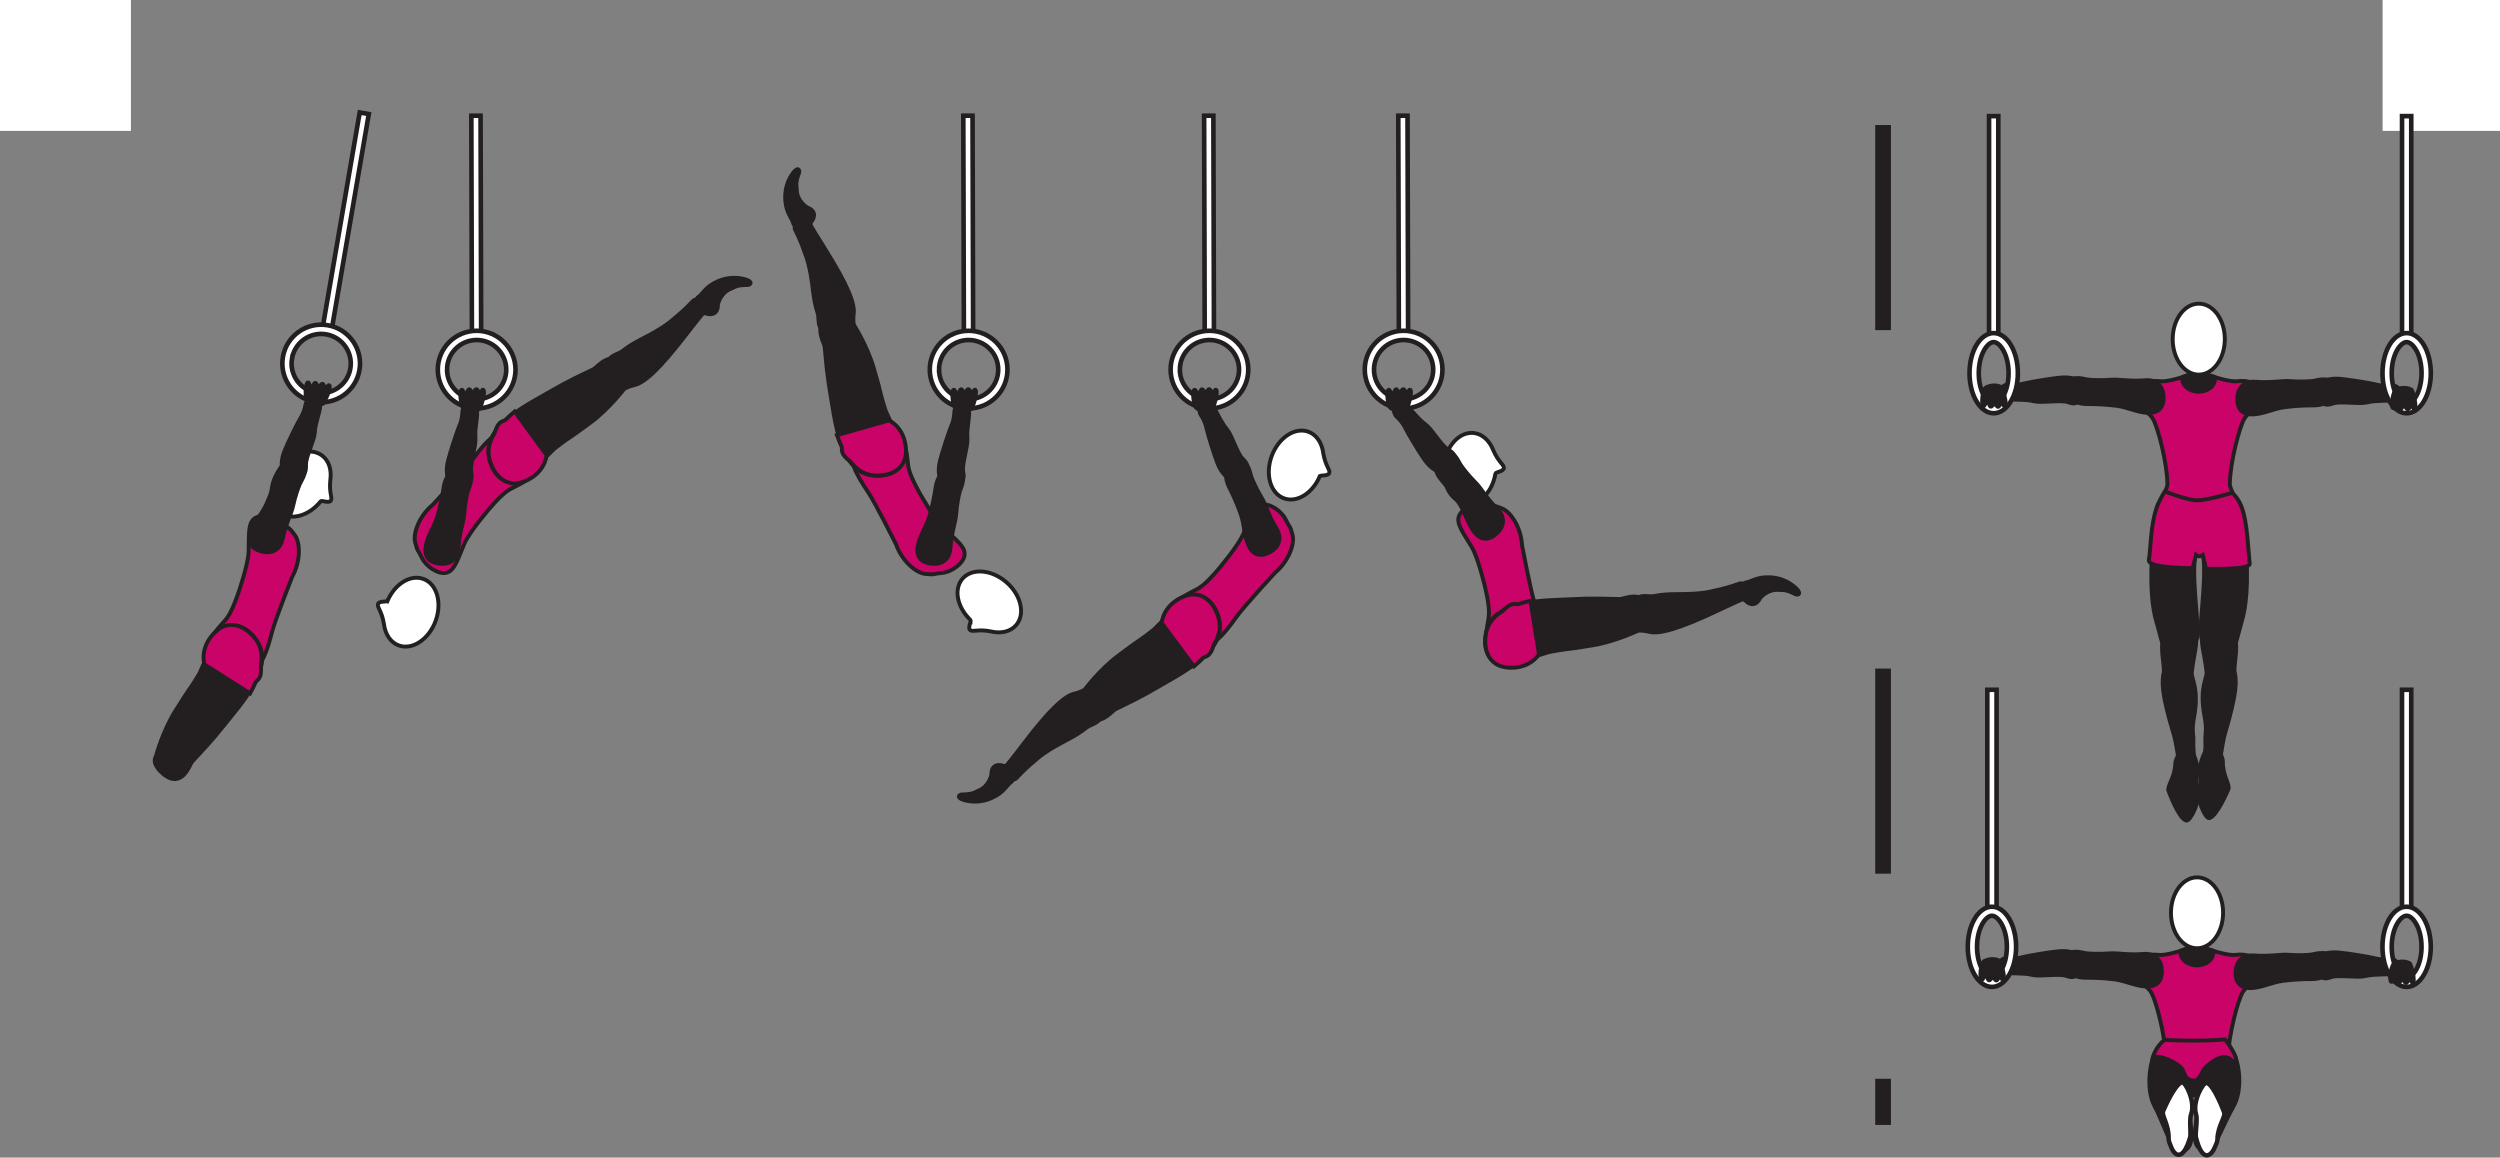 <?xml version="1.0" encoding="UTF-8" standalone="no"?>
<!-- Created with Inkscape (http://www.inkscape.org/) -->

<svg
   version="1.1"
   id="svg1"
   width="360.469"
   height="166.91"
   viewBox="0 0 360.469 166.91"
   sodipodi:docname="cell.svg"
   xmlns:inkscape="http://www.inkscape.org/namespaces/inkscape"
   xmlns:sodipodi="http://sodipodi.sourceforge.net/DTD/sodipodi-0.dtd"
   xmlns="http://www.w3.org/2000/svg"
   xmlns:svg="http://www.w3.org/2000/svg">
  <rect x="0" y="0" width="360.469" height="166.91" fill="#808080" stroke="none"/>
  <sodipodi:namedview
     id="namedview1"
     pagecolor="#ffffff"
     bordercolor="#000000"
     borderopacity="0.25"
     inkscape:showpageshadow="2"
     inkscape:pageopacity="0.0"
     inkscape:pagecheckerboard="0"
     inkscape:deskcolor="#d1d1d1">
    <inkscape:page
       x="0"
       y="0"
       inkscape:label="1"
       id="page1"
       width="360.469"
       height="166.91"
       margin="0"
       bleed="0" />
  </sodipodi:namedview>
  <defs
     id="defs1" />
  <path
     style="fill:#ffffff;fill-opacity:1;fill-rule:nonzero;stroke:none"
     d="M -1.4269758e-8,18.874 H 18.875 V 0 H -1.4269758e-8 Z"
     id="path105" />
  <path
     style="fill:#ffffff;fill-opacity:1;fill-rule:nonzero;stroke:none"
     d="m 343.542,18.874 h 16.927 V 0 h -16.927 z"
     id="path106" />
  <path
     style="fill:#ffffff;fill-opacity:1;fill-rule:nonzero;stroke:#231f20;stroke-width:0.666;stroke-linecap:butt;stroke-linejoin:miter;stroke-miterlimit:4;stroke-dasharray:none;stroke-opacity:1"
     d="m 51.865,16.218 -5.376,31.219 1.313,0.224 5.375,-31.213 z"
     id="path107" />
  <path
     style="fill:#ffffff;fill-opacity:1;fill-rule:nonzero;stroke:none"
     d="m 42.104,51.688 c 0.396,-2.319 2.609,-3.88 4.928,-3.48 2.322,0.401 3.885,2.609 3.484,4.933 -0.396,2.317 -2.615,3.88 -4.932,3.479 -2.319,-0.396 -3.88,-2.61 -3.48,-4.932 m -1.312,-0.224 c -0.527,3.041 1.527,5.948 4.568,6.468 3.042,0.526 5.948,-1.526 6.468,-4.567 0.526,-3.043 -1.526,-5.948 -4.567,-6.469 -3.048,-0.527 -5.948,1.526 -6.469,4.568"
     id="path108" />
  <path
     style="fill:none;stroke:#231f20;stroke-width:0.666;stroke-linecap:butt;stroke-linejoin:miter;stroke-miterlimit:4;stroke-dasharray:none;stroke-opacity:1"
     d="m 42.104,51.688 c 0.396,-2.319 2.609,-3.88 4.928,-3.48 2.322,0.401 3.885,2.609 3.484,4.933 -0.396,2.317 -2.615,3.88 -4.932,3.479 -2.319,-0.396 -3.88,-2.61 -3.48,-4.932 z m -1.312,-0.224 c -0.527,3.041 1.527,5.948 4.568,6.468 3.042,0.526 5.948,-1.526 6.468,-4.567 0.526,-3.043 -1.526,-5.948 -4.567,-6.469 -3.048,-0.527 -5.948,1.526 -6.469,4.568 z"
     id="path109" />
  <path
     style="fill:#ca0369;fill-opacity:1;fill-rule:nonzero;stroke:none"
     d="m 34.276,85.76 c -1.052,2.953 -1.598,3.469 -2.224,4.141 -3.927,4.249 -1.765,6.093 1.079,6.557 3.349,0.542 4.536,0.807 6.079,-5.297 0.426,-1.697 2.921,-7.995 2.921,-7.995 1.198,-2.134 1.224,-4.854 0.369,-6.03 -0.91,-1.235 -0.64,-0.678 -1.692,-1.672 -0.995,-0.948 -3.125,-1.438 -4.12,-0.699 -0.953,0.709 -0.776,2.365 -0.839,4.787 -0.057,1.912 -1.573,6.208 -1.573,6.208"
     id="path114" />
  <path
     style="fill:none;stroke:#231f20;stroke-width:0.566;stroke-linecap:butt;stroke-linejoin:miter;stroke-miterlimit:4;stroke-dasharray:none;stroke-opacity:1"
     d="m 34.276,85.76 c -1.052,2.953 -1.598,3.469 -2.224,4.141 -3.927,4.249 -1.765,6.093 1.079,6.557 3.349,0.542 4.536,0.807 6.079,-5.297 0.426,-1.697 2.921,-7.995 2.921,-7.995 1.198,-2.134 1.224,-4.854 0.369,-6.03 -0.91,-1.235 -0.64,-0.678 -1.692,-1.672 -0.995,-0.948 -3.125,-1.438 -4.12,-0.699 -0.953,0.709 -0.776,2.365 -0.839,4.787 -0.057,1.912 -1.573,6.208 -1.573,6.208 z"
     id="path115" />
  <path
     style="fill:#ffffff;fill-opacity:1;fill-rule:nonzero;stroke:none"
     d="m 46.245,72.281 c 0.161,-0.183 1.188,0.344 1.459,-0.109 0.271,-0.448 -0.276,-1.016 -0.073,-2.995 l 0.005,-0.021 c 0.192,-1.438 -0.213,-2.766 -1.234,-3.5 -1.683,-1.219 -4.385,-0.348 -6.036,1.942 -1.656,2.292 -1.631,5.131 0.052,6.344 1.609,1.167 4.161,0.418 5.828,-1.661"
     id="path116" />
  <path
     style="fill:none;stroke:#231f20;stroke-width:0.566;stroke-linecap:butt;stroke-linejoin:miter;stroke-miterlimit:4;stroke-dasharray:none;stroke-opacity:1"
     d="m 46.245,72.281 c 0.161,-0.183 1.188,0.344 1.459,-0.109 0.271,-0.448 -0.276,-1.016 -0.073,-2.995 l 0.005,-0.021 c 0.192,-1.438 -0.213,-2.766 -1.234,-3.5 -1.683,-1.219 -4.385,-0.348 -6.036,1.942 -1.656,2.292 -1.631,5.131 0.052,6.344 1.609,1.167 4.161,0.418 5.828,-1.661 z"
     id="path117" />
  <path
     style="fill:#231f20;fill-opacity:1;fill-rule:nonzero;stroke:none"
     d="m 23.276,111.369 c 2.943,2.734 4.09,-1.182 4.417,-1.531 3.432,-3.651 3.583,-4.005 6,-6.964 3.49,-4.286 5.23,-7.754 3.328,-10.509 -1.286,-1.876 -2.838,-2.396 -4.12,-2.105 -1.427,0.328 -3.849,2.385 -3.443,5.245 l -0.688,1.573 c -0.598,0.995 -0.891,1.49 -1.224,1.958 -0.588,0.813 -1.161,1.719 -2.208,3.375 -1.864,2.932 -2.864,6.64 -2.864,6.64 -0.647,1.068 0.801,2.318 0.801,2.318"
     id="path118" />
  <path
     style="fill:none;stroke:#231f20;stroke-width:0.566;stroke-linecap:butt;stroke-linejoin:miter;stroke-miterlimit:4;stroke-dasharray:none;stroke-opacity:1"
     d="m 23.276,111.369 c 2.943,2.734 4.09,-1.182 4.417,-1.531 3.432,-3.651 3.583,-4.005 6,-6.964 3.49,-4.286 5.23,-7.754 3.328,-10.509 -1.286,-1.876 -2.838,-2.396 -4.12,-2.105 -1.427,0.328 -3.849,2.385 -3.443,5.245 l -0.688,1.573 c -0.598,0.995 -0.891,1.49 -1.224,1.958 -0.588,0.813 -1.161,1.719 -2.208,3.375 -1.864,2.932 -2.864,6.64 -2.864,6.64 -0.647,1.068 0.801,2.318 0.801,2.318 z"
     id="path119" />
  <path
     style="fill:#ca0369;fill-opacity:1;fill-rule:nonzero;stroke:none"
     d="m 36.719,91.978 c -1.453,-1.749 -3.046,-2.129 -4.301,-1.718 -1.385,0.458 -3.61,2.724 -2.949,5.537 l 6.594,4.187 c 0.317,-0.572 0.579,-1.119 0.813,-1.656 0.056,-0.063 0.109,-0.12 0.167,-0.162 0.624,-0.516 0.624,-1.145 0.578,-2.188 0.276,-1.525 0.041,-2.864 -0.901,-4"
     id="path120" />
  <path
     style="fill:none;stroke:#231f20;stroke-width:0.566;stroke-linecap:butt;stroke-linejoin:miter;stroke-miterlimit:4;stroke-dasharray:none;stroke-opacity:1"
     d="m 36.719,91.978 c -1.453,-1.749 -3.046,-2.129 -4.301,-1.718 -1.385,0.458 -3.61,2.724 -2.949,5.537 l 6.594,4.187 c 0.317,-0.572 0.579,-1.119 0.813,-1.656 0.056,-0.063 0.109,-0.12 0.167,-0.162 0.624,-0.516 0.624,-1.145 0.578,-2.188 0.276,-1.525 0.041,-2.864 -0.901,-4 z"
     id="path121" />
  <path
     style="fill:#231f20;fill-opacity:1;fill-rule:nonzero;stroke:none"
     d="m 46.136,58.38 c 0.172,0.625 -0.661,2.38 -0.745,3.985 -0.052,1.088 -1.301,3.536 -1.27,4.619 0.021,0.99 -0.063,1.448 -1.192,1.672 -0.672,0.13 -2.043,-0.047 -2.167,-0.547 -0.281,-1.151 -0.131,-2.088 0.26,-3.088 0.437,-1.131 1.911,-4.1 2.235,-4.62 0.801,-1.292 0.719,-2.027 0.896,-2.385 0.337,-0.683 0.681,-0.724 1.171,-0.599 0.928,0.233 0.813,0.963 0.813,0.963"
     id="path122" />
  <path
     style="fill:none;stroke:#231f20;stroke-width:0.566;stroke-linecap:butt;stroke-linejoin:miter;stroke-miterlimit:4;stroke-dasharray:none;stroke-opacity:1"
     d="m 46.136,58.38 c 0.172,0.625 -0.661,2.38 -0.745,3.985 -0.052,1.088 -1.301,3.536 -1.27,4.619 0.021,0.99 -0.063,1.448 -1.192,1.672 -0.672,0.13 -2.043,-0.047 -2.167,-0.547 -0.281,-1.151 -0.131,-2.088 0.26,-3.088 0.437,-1.131 1.911,-4.1 2.235,-4.62 0.801,-1.292 0.719,-2.027 0.896,-2.385 0.337,-0.683 0.681,-0.724 1.171,-0.599 0.928,0.233 0.813,0.963 0.813,0.963 z"
     id="path123" />
  <path
     style="fill:#231f20;fill-opacity:1;fill-rule:nonzero;stroke:none"
     d="m 43.448,67.032 c 1.188,0.52 0.042,2.202 -0.186,2.692 -0.235,0.494 -0.74,1.964 -0.986,3.161 -0.244,1.204 -1.067,2.593 -1.536,4.871 -0.251,1.197 -1.25,2.208 -2.969,1.776 -1.703,-0.434 -2.104,-1.554 -1.583,-2.954 0.516,-1.406 1.599,-2.505 2.219,-3.885 0.62,-1.376 1.125,-2.839 1.469,-4.005 0.385,-1.328 1.072,-1.839 1.547,-1.896 1.186,-0.136 2.025,0.24 2.025,0.24"
     id="path124" />
  <path
     style="fill:none;stroke:#231f20;stroke-width:0.566;stroke-linecap:butt;stroke-linejoin:miter;stroke-miterlimit:4;stroke-dasharray:none;stroke-opacity:1"
     d="m 43.448,67.032 c 1.188,0.52 0.042,2.202 -0.186,2.692 -0.235,0.494 -0.74,1.964 -0.986,3.161 -0.244,1.204 -1.067,2.593 -1.536,4.871 -0.251,1.197 -1.25,2.208 -2.969,1.776 -1.703,-0.434 -2.104,-1.554 -1.583,-2.954 0.516,-1.406 1.599,-2.505 2.219,-3.885 0.62,-1.376 1.125,-2.839 1.469,-4.005 0.385,-1.328 1.072,-1.839 1.547,-1.896 1.186,-0.136 2.025,0.24 2.025,0.24 z"
     id="path125" />
  <path
     style="fill:#231f20;fill-opacity:1;fill-rule:nonzero;stroke:none"
     d="m 44.433,57.901 c -0.589,-0.38 -0.37,-2.683 -0.057,-2.756 0.312,-0.072 0.151,0.677 0.504,0.611 0.35,-0.068 0.376,-0.568 0.605,-0.548 0.249,0.021 0.124,0.609 0.426,0.584 0.126,-0.016 0.448,-0.516 0.625,-0.443 0.156,0.063 0.255,0.577 0.38,0.635 0.192,0.089 0.369,-0.5 0.536,-0.438 0.437,0.162 -0.692,2.626 -0.927,2.699 -0.339,0.104 -1.146,0.26 -2.093,-0.344"
     id="path126" />
  <path
     style="fill:none;stroke:#231f20;stroke-width:0.566;stroke-linecap:round;stroke-linejoin:round;stroke-miterlimit:4;stroke-dasharray:none;stroke-opacity:1"
     d="m 44.433,57.901 c -0.589,-0.38 -0.37,-2.683 -0.057,-2.756 0.312,-0.072 0.151,0.677 0.504,0.611 0.35,-0.068 0.376,-0.568 0.605,-0.548 0.249,0.021 0.124,0.609 0.426,0.584 0.126,-0.016 0.448,-0.516 0.625,-0.443 0.156,0.063 0.255,0.577 0.38,0.635 0.192,0.089 0.369,-0.5 0.536,-0.438 0.437,0.162 -0.692,2.626 -0.927,2.699 -0.339,0.104 -1.146,0.26 -2.093,-0.344 z"
     id="path127" />
  <path
     style="fill:#ffffff;fill-opacity:1;fill-rule:nonzero;stroke:#231f20;stroke-width:0.666;stroke-linecap:butt;stroke-linejoin:miter;stroke-miterlimit:4;stroke-dasharray:none;stroke-opacity:1"
     d="m 67.959,16.688 0.084,31.672 h 1.333 L 69.292,16.682 Z"
     id="path128" />
  <path
     style="fill:#ffffff;fill-opacity:1;fill-rule:nonzero;stroke:none"
     d="m 64.459,53.308 c -0.011,-2.355 1.901,-4.276 4.255,-4.282 2.355,-0.005 4.276,1.9 4.281,4.255 0.005,2.36 -1.905,4.276 -4.26,4.281 -2.349,0.011 -4.271,-1.901 -4.276,-4.254 m -1.333,0 c 0.01,3.088 2.527,5.593 5.615,5.588 3.088,-0.011 5.593,-2.527 5.588,-5.615 -0.009,-3.088 -2.531,-5.593 -5.619,-5.588 -3.089,0.009 -5.595,2.525 -5.584,5.615"
     id="path129" />
  <path
     style="fill:none;stroke:#231f20;stroke-width:0.666;stroke-linecap:butt;stroke-linejoin:miter;stroke-miterlimit:4;stroke-dasharray:none;stroke-opacity:1"
     d="m 64.459,53.308 c -0.011,-2.355 1.901,-4.276 4.255,-4.282 2.355,-0.005 4.276,1.9 4.281,4.255 0.005,2.36 -1.905,4.276 -4.26,4.281 -2.349,0.011 -4.271,-1.901 -4.276,-4.254 z m -1.333,0 c 0.01,3.088 2.527,5.593 5.615,5.588 3.088,-0.011 5.593,-2.527 5.588,-5.615 -0.009,-3.088 -2.531,-5.593 -5.619,-5.588 -3.089,0.009 -5.595,2.525 -5.584,5.615 z"
     id="path130" />
  <path
     style="fill:#231f20;fill-opacity:1;fill-rule:nonzero;stroke:none"
     d="m 103.631,43.921 c 0.021,1.355 -0.901,1.72 -1.886,1.387 -0.292,-0.095 -0.645,0.118 -0.922,0.004 -0.651,-0.28 -1.239,-1.927 0.01,-2.755 0.09,-0.063 0.6,-0.703 1.058,-1.125 0.896,-0.812 3.084,-2.02 5.666,-1.244 1.224,0.364 0.782,1.02 0.24,1.02 -1.708,0.005 -1.86,0.344 -2.308,0.51 -1.525,0.552 -1.858,2.203 -1.858,2.203"
     id="path131" />
  <path
     style="fill:none;stroke:#231f20;stroke-width:0.333;stroke-linecap:butt;stroke-linejoin:miter;stroke-miterlimit:4;stroke-dasharray:none;stroke-opacity:1"
     d="m 103.631,43.921 c 0.021,1.355 -0.901,1.72 -1.886,1.387 -0.292,-0.095 -0.645,0.118 -0.922,0.004 -0.651,-0.28 -1.239,-1.927 0.01,-2.755 0.09,-0.063 0.6,-0.703 1.058,-1.125 0.896,-0.812 3.084,-2.02 5.666,-1.244 1.224,0.364 0.782,1.02 0.24,1.02 -1.708,0.005 -1.86,0.344 -2.308,0.51 -1.525,0.552 -1.858,2.203 -1.858,2.203 z"
     id="path132" />
  <path
     style="fill:#231f20;fill-opacity:1;fill-rule:nonzero;stroke:none"
     d="m 87.907,54.136 c 1.15,1.953 1.64,2.176 2.495,1.749 0.573,-0.287 1.197,-0.359 1.557,-0.516 1.183,-0.531 2.959,-1.905 6.973,-7.119 0.912,-1.182 2.204,-2.833 2.781,-3.464 0.923,-1 -1.358,-1.849 -1.723,-1.464 -1.171,1.256 -2.083,2.022 -2.567,2.412 -0.328,0.271 -0.855,0.823 -2.276,1.698 -2.147,1.328 -3.631,1.797 -5.292,3.109 -0.771,0.609 -1.741,0.573 -2.194,1.557 -0.457,0.991 0.246,2.038 0.246,2.038"
     id="path133" />
  <path
     style="fill:none;stroke:#231f20;stroke-width:0.566;stroke-linecap:butt;stroke-linejoin:miter;stroke-miterlimit:4;stroke-dasharray:none;stroke-opacity:1"
     d="m 87.907,54.136 c 1.15,1.953 1.64,2.176 2.495,1.749 0.573,-0.287 1.197,-0.359 1.557,-0.516 1.183,-0.531 2.959,-1.905 6.973,-7.119 0.912,-1.182 2.204,-2.833 2.781,-3.464 0.923,-1 -1.358,-1.849 -1.723,-1.464 -1.171,1.256 -2.083,2.022 -2.567,2.412 -0.328,0.271 -0.855,0.823 -2.276,1.698 -2.147,1.328 -3.631,1.797 -5.292,3.109 -0.771,0.609 -1.741,0.573 -2.194,1.557 -0.457,0.991 0.246,2.038 0.246,2.038 z"
     id="path134" />
  <path
     style="fill:#ca0369;fill-opacity:1;fill-rule:nonzero;stroke:none"
     d="m 70.672,73.224 c 2.057,-2.364 2.756,-2.646 3.589,-3.047 5.203,-2.516 3.869,-5.027 1.385,-6.495 -2.912,-1.729 -3.923,-2.406 -7.595,2.708 -1.015,1.427 -5.64,6.375 -5.64,6.375 -1.891,1.547 -2.917,4.073 -2.541,5.48 0.391,1.484 0.343,0.864 0.952,2.172 0.584,1.249 2.391,2.484 3.584,2.156 1.145,-0.308 1.588,-1.917 2.536,-4.147 0.745,-1.76 3.73,-5.202 3.73,-5.202"
     id="path135" />
  <path
     style="fill:none;stroke:#231f20;stroke-width:0.566;stroke-linecap:butt;stroke-linejoin:miter;stroke-miterlimit:4;stroke-dasharray:none;stroke-opacity:1"
     d="m 70.672,73.224 c 2.057,-2.364 2.756,-2.646 3.589,-3.047 5.203,-2.516 3.869,-5.027 1.385,-6.495 -2.912,-1.729 -3.923,-2.406 -7.595,2.708 -1.015,1.427 -5.64,6.375 -5.64,6.375 -1.891,1.547 -2.917,4.073 -2.541,5.48 0.391,1.484 0.343,0.864 0.952,2.172 0.584,1.249 2.391,2.484 3.584,2.156 1.145,-0.308 1.588,-1.917 2.536,-4.147 0.745,-1.76 3.73,-5.202 3.73,-5.202 z"
     id="path136" />
  <path
     style="fill:#ffffff;fill-opacity:1;fill-rule:nonzero;stroke:none"
     d="m 55.88,86.62 c -0.109,0.213 -1.238,-0.022 -1.38,0.484 -0.145,0.505 0.532,0.906 0.86,2.87 v 0.02 c 0.187,1.443 0.932,2.62 2.104,3.058 1.948,0.734 4.328,-0.818 5.323,-3.459 0.994,-2.651 0.224,-5.38 -1.719,-6.109 -1.859,-0.703 -4.131,0.688 -5.188,3.136"
     id="path137" />
  <path
     style="fill:none;stroke:#231f20;stroke-width:0.566;stroke-linecap:butt;stroke-linejoin:miter;stroke-miterlimit:4;stroke-dasharray:none;stroke-opacity:1"
     d="m 55.88,86.62 c -0.109,0.213 -1.238,-0.022 -1.38,0.484 -0.145,0.505 0.532,0.906 0.86,2.87 v 0.02 c 0.187,1.443 0.932,2.62 2.104,3.058 1.948,0.734 4.328,-0.818 5.323,-3.459 0.994,-2.651 0.224,-5.38 -1.719,-6.109 -1.859,-0.703 -4.131,0.688 -5.188,3.136 z"
     id="path138" />
  <path
     style="fill:#231f20;fill-opacity:1;fill-rule:nonzero;stroke:none"
     d="m 90.271,53.406 c -1.739,-3.62 -4.239,-0.39 -4.667,-0.188 -4.531,2.147 -4.802,2.418 -8.129,4.287 -4.819,2.708 -7.704,5.307 -6.943,8.568 0.51,2.213 1.765,3.265 3.067,3.463 1.444,0.214 4.453,-0.812 5.12,-3.624 l 1.213,-1.21 c 0.928,-0.708 1.376,-1.061 1.855,-1.38 0.844,-0.541 1.713,-1.177 3.292,-2.333 2.801,-2.047 5.093,-5.129 5.093,-5.129 0.989,-0.762 0.099,-2.454 0.099,-2.454"
     id="path139" />
  <path
     style="fill:none;stroke:#231f20;stroke-width:0.566;stroke-linecap:butt;stroke-linejoin:miter;stroke-miterlimit:4;stroke-dasharray:none;stroke-opacity:1"
     d="m 90.271,53.406 c -1.739,-3.62 -4.239,-0.39 -4.667,-0.188 -4.531,2.147 -4.802,2.418 -8.129,4.287 -4.819,2.708 -7.704,5.307 -6.943,8.568 0.51,2.213 1.765,3.265 3.067,3.463 1.444,0.214 4.453,-0.812 5.12,-3.624 l 1.213,-1.21 c 0.928,-0.708 1.376,-1.061 1.855,-1.38 0.844,-0.541 1.713,-1.177 3.292,-2.333 2.801,-2.047 5.093,-5.129 5.093,-5.129 0.989,-0.762 0.099,-2.454 0.099,-2.454 z"
     id="path140" />
  <path
     style="fill:#ca0369;fill-opacity:1;fill-rule:nonzero;stroke:#231f20;stroke-width:0.566;stroke-linecap:butt;stroke-linejoin:miter;stroke-miterlimit:4;stroke-dasharray:none;stroke-opacity:1"
     d="m 74.209,59.328 c -0.505,0.417 -0.948,0.833 -1.36,1.245 -0.073,0.036 -0.145,0.072 -0.219,0.093 -0.765,0.246 -1,0.834 -1.333,1.818 -0.817,1.324 -1.088,2.657 -0.625,4.057 0.713,2.157 2.057,3.089 3.374,3.167 1.453,0.084 4.36,-1.214 4.772,-4.072 z"
     id="path141" />
  <path
     style="fill:#231f20;fill-opacity:1;fill-rule:nonzero;stroke:none"
     d="m 68.735,59.177 c 0.26,0.588 -0.323,2.448 -0.183,4.047 0.1,1.084 -0.791,3.682 -0.615,4.75 0.163,0.979 0.141,1.443 -0.948,1.823 -0.645,0.224 -2.031,0.235 -2.219,-0.24 -0.443,-1.104 -0.421,-2.052 -0.176,-3.093 0.281,-1.183 1.323,-4.323 1.567,-4.886 0.62,-1.39 0.433,-2.104 0.562,-2.489 0.24,-0.724 0.573,-0.813 1.073,-0.761 0.954,0.104 0.938,0.849 0.938,0.849"
     id="path142" />
  <path
     style="fill:none;stroke:#231f20;stroke-width:0.566;stroke-linecap:butt;stroke-linejoin:miter;stroke-miterlimit:4;stroke-dasharray:none;stroke-opacity:1"
     d="m 68.735,59.177 c 0.26,0.588 -0.323,2.448 -0.183,4.047 0.1,1.084 -0.791,3.682 -0.615,4.75 0.163,0.979 0.141,1.443 -0.948,1.823 -0.645,0.224 -2.031,0.235 -2.219,-0.24 -0.443,-1.104 -0.421,-2.052 -0.176,-3.093 0.281,-1.183 1.323,-4.323 1.567,-4.886 0.62,-1.39 0.433,-2.104 0.562,-2.489 0.24,-0.724 0.573,-0.813 1.073,-0.761 0.954,0.104 0.938,0.849 0.938,0.849 z"
     id="path143" />
  <path
     style="fill:#231f20;fill-opacity:1;fill-rule:nonzero;stroke:none"
     d="m 67.276,68.12 c 1.25,0.344 0.355,2.172 0.193,2.688 -0.161,0.52 -0.458,2.052 -0.532,3.265 -0.078,1.229 -0.697,2.719 -0.848,5.041 -0.073,1.219 -0.923,2.355 -2.688,2.167 -1.745,-0.188 -2.297,-1.24 -1.984,-2.703 0.317,-1.464 1.234,-2.704 1.661,-4.156 0.421,-1.448 0.719,-2.964 0.896,-4.168 0.198,-1.369 0.806,-1.968 1.265,-2.093 1.156,-0.301 2.036,-0.041 2.036,-0.041"
     id="path144" />
  <path
     style="fill:none;stroke:#231f20;stroke-width:0.566;stroke-linecap:butt;stroke-linejoin:miter;stroke-miterlimit:4;stroke-dasharray:none;stroke-opacity:1"
     d="m 67.276,68.12 c 1.25,0.344 0.355,2.172 0.193,2.688 -0.161,0.52 -0.458,2.052 -0.532,3.265 -0.078,1.229 -0.697,2.719 -0.848,5.041 -0.073,1.219 -0.923,2.355 -2.688,2.167 -1.745,-0.188 -2.297,-1.24 -1.984,-2.703 0.317,-1.464 1.234,-2.704 1.661,-4.156 0.421,-1.448 0.719,-2.964 0.896,-4.168 0.198,-1.369 0.806,-1.968 1.265,-2.093 1.156,-0.301 2.036,-0.041 2.036,-0.041 z"
     id="path145" />
  <path
     style="fill:#231f20;fill-opacity:1;fill-rule:nonzero;stroke:none"
     d="m 66.985,58.932 c -0.641,-0.291 -0.74,-2.599 -0.443,-2.719 0.296,-0.115 0.244,0.652 0.583,0.537 0.339,-0.114 0.297,-0.614 0.527,-0.625 0.249,-0.016 0.208,0.588 0.504,0.516 0.12,-0.032 0.37,-0.573 0.557,-0.527 0.163,0.042 0.333,0.536 0.459,0.574 0.208,0.068 0.297,-0.543 0.474,-0.5 0.457,0.093 -0.319,2.697 -0.543,2.796 -0.317,0.152 -1.098,0.417 -2.119,-0.052"
     id="path146" />
  <path
     style="fill:none;stroke:#231f20;stroke-width:0.566;stroke-linecap:round;stroke-linejoin:round;stroke-miterlimit:4;stroke-dasharray:none;stroke-opacity:1"
     d="m 66.985,58.932 c -0.641,-0.291 -0.74,-2.599 -0.443,-2.719 0.296,-0.115 0.244,0.652 0.583,0.537 0.339,-0.114 0.297,-0.614 0.527,-0.625 0.249,-0.016 0.208,0.588 0.504,0.516 0.12,-0.032 0.37,-0.573 0.557,-0.527 0.163,0.042 0.333,0.536 0.459,0.574 0.208,0.068 0.297,-0.543 0.474,-0.5 0.457,0.093 -0.319,2.697 -0.543,2.796 -0.317,0.152 -1.098,0.417 -2.119,-0.052 z"
     id="path147" />
  <path
     style="fill:#ffffff;fill-opacity:1;fill-rule:nonzero;stroke:#231f20;stroke-width:0.666;stroke-linecap:butt;stroke-linejoin:miter;stroke-miterlimit:4;stroke-dasharray:none;stroke-opacity:1"
     d="m 138.896,16.688 0.084,31.672 h 1.333 l -0.084,-31.678 z"
     id="path148" />
  <path
     style="fill:#ffffff;fill-opacity:1;fill-rule:nonzero;stroke:none"
     d="m 135.396,53.308 c -0.011,-2.355 1.901,-4.276 4.251,-4.282 2.358,-0.005 4.281,1.9 4.285,4.255 0.005,2.36 -1.905,4.276 -4.26,4.281 -2.349,0.011 -4.271,-1.901 -4.276,-4.254 m -1.333,0 c 0.01,3.088 2.526,5.593 5.614,5.588 3.09,-0.011 5.594,-2.527 5.584,-5.615 -0.005,-3.088 -2.526,-5.593 -5.614,-5.588 -3.09,0.009 -5.595,2.525 -5.584,5.615"
     id="path149" />
  <path
     style="fill:none;stroke:#231f20;stroke-width:0.666;stroke-linecap:butt;stroke-linejoin:miter;stroke-miterlimit:4;stroke-dasharray:none;stroke-opacity:1"
     d="m 135.396,53.308 c -0.011,-2.355 1.901,-4.276 4.251,-4.282 2.358,-0.005 4.281,1.9 4.285,4.255 0.005,2.36 -1.905,4.276 -4.26,4.281 -2.349,0.011 -4.271,-1.901 -4.276,-4.254 z m -1.333,0 c 0.01,3.088 2.526,5.593 5.614,5.588 3.09,-0.011 5.594,-2.527 5.584,-5.615 -0.005,-3.088 -2.526,-5.593 -5.614,-5.588 -3.09,0.009 -5.595,2.525 -5.584,5.615 z"
     id="path150" />
  <path
     style="fill:#231f20;fill-opacity:1;fill-rule:nonzero;stroke:none"
     d="m 116.428,29.808 c 1.271,0.452 1.296,1.442 0.645,2.249 -0.193,0.24 -0.114,0.645 -0.317,0.864 -0.491,0.516 -2.24,0.496 -2.584,-0.963 -0.025,-0.104 -0.448,-0.808 -0.687,-1.38 -0.453,-1.12 -0.824,-3.594 0.796,-5.745 0.766,-1.025 1.23,-0.385 1.042,0.125 -0.588,1.604 -0.323,1.864 -0.323,2.344 -0.011,1.619 1.428,2.506 1.428,2.506"
     id="path151" />
  <path
     style="fill:none;stroke:#231f20;stroke-width:0.333;stroke-linecap:butt;stroke-linejoin:miter;stroke-miterlimit:4;stroke-dasharray:none;stroke-opacity:1"
     d="m 116.428,29.808 c 1.271,0.452 1.296,1.442 0.645,2.249 -0.193,0.24 -0.114,0.645 -0.317,0.864 -0.491,0.516 -2.24,0.496 -2.584,-0.963 -0.025,-0.104 -0.448,-0.808 -0.687,-1.38 -0.453,-1.12 -0.824,-3.594 0.796,-5.745 0.766,-1.025 1.23,-0.385 1.042,0.125 -0.588,1.604 -0.323,1.864 -0.323,2.344 -0.011,1.619 1.428,2.506 1.428,2.506 z"
     id="path152" />
  <path
     style="fill:#231f20;fill-opacity:1;fill-rule:nonzero;stroke:none"
     d="m 120.557,48.093 c 2.23,-0.4 2.61,-0.776 2.5,-1.728 -0.072,-0.636 0.084,-1.251 0.058,-1.641 -0.083,-1.292 -0.76,-3.432 -4.255,-9.011 -0.797,-1.26 -1.901,-3.047 -2.292,-3.812 -0.62,-1.203 -2.203,0.64 -1.969,1.115 0.772,1.53 1.172,2.65 1.37,3.244 0.14,0.401 0.479,1.089 0.807,2.718 0.5,2.48 0.428,4.038 1.084,6.048 0.301,0.932 -0.063,1.828 0.703,2.594 0.765,0.77 1.994,0.473 1.994,0.473"
     id="path153" />
  <path
     style="fill:none;stroke:#231f20;stroke-width:0.566;stroke-linecap:butt;stroke-linejoin:miter;stroke-miterlimit:4;stroke-dasharray:none;stroke-opacity:1"
     d="m 120.557,48.093 c 2.23,-0.4 2.61,-0.776 2.5,-1.728 -0.072,-0.636 0.084,-1.251 0.058,-1.641 -0.083,-1.292 -0.76,-3.432 -4.255,-9.011 -0.797,-1.26 -1.901,-3.047 -2.292,-3.812 -0.62,-1.203 -2.203,0.64 -1.969,1.115 0.772,1.53 1.172,2.65 1.37,3.244 0.14,0.401 0.479,1.089 0.807,2.718 0.5,2.48 0.428,4.038 1.084,6.048 0.301,0.932 -0.063,1.828 0.703,2.594 0.765,0.77 1.994,0.473 1.994,0.473 z"
     id="path154" />
  <path
     style="fill:#ca0369;fill-opacity:1;fill-rule:nonzero;stroke:none"
     d="m 132.485,70.88 c -1.5,-2.75 -1.526,-3.506 -1.609,-4.422 -0.563,-5.756 -3.376,-5.369 -5.615,-3.552 -2.63,2.135 -3.62,2.844 -0.089,8.058 0.984,1.453 4.021,7.505 4.021,7.505 0.796,2.312 2.807,4.145 4.26,4.287 1.527,0.145 0.932,-0.027 2.37,-0.147 1.376,-0.115 3.157,-1.38 3.261,-2.615 0.109,-1.182 -1.245,-2.15 -3.011,-3.812 -1.39,-1.313 -3.588,-5.302 -3.588,-5.302"
     id="path155" />
  <path
     style="fill:none;stroke:#231f20;stroke-width:0.566;stroke-linecap:butt;stroke-linejoin:miter;stroke-miterlimit:4;stroke-dasharray:none;stroke-opacity:1"
     d="m 132.485,70.88 c -1.5,-2.75 -1.526,-3.506 -1.609,-4.422 -0.563,-5.756 -3.376,-5.369 -5.615,-3.552 -2.63,2.135 -3.62,2.844 -0.089,8.058 0.984,1.453 4.021,7.505 4.021,7.505 0.796,2.312 2.807,4.145 4.26,4.287 1.527,0.145 0.932,-0.027 2.37,-0.147 1.376,-0.115 3.157,-1.38 3.261,-2.615 0.109,-1.182 -1.245,-2.15 -3.011,-3.812 -1.39,-1.313 -3.588,-5.302 -3.588,-5.302 z"
     id="path156" />
  <path
     style="fill:#ffffff;fill-opacity:1;fill-rule:nonzero;stroke:none"
     d="m 139.928,89.396 c 0.161,0.177 -0.448,1.15 -0.027,1.464 0.427,0.306 1.036,-0.188 2.995,0.186 l 0.016,0.011 c 1.416,0.323 2.781,0.027 3.599,-0.916 1.36,-1.573 0.729,-4.344 -1.402,-6.193 -2.14,-1.85 -4.968,-2.074 -6.328,-0.506 -1.301,1.5 -0.781,4.11 1.147,5.954"
     id="path157" />
  <path
     style="fill:none;stroke:#231f20;stroke-width:0.566;stroke-linecap:butt;stroke-linejoin:miter;stroke-miterlimit:4;stroke-dasharray:none;stroke-opacity:1"
     d="m 139.928,89.396 c 0.161,0.177 -0.448,1.15 -0.027,1.464 0.427,0.306 1.036,-0.188 2.995,0.186 l 0.016,0.011 c 1.416,0.323 2.781,0.027 3.599,-0.916 1.36,-1.573 0.729,-4.344 -1.402,-6.193 -2.14,-1.85 -4.968,-2.074 -6.328,-0.506 -1.301,1.5 -0.781,4.11 1.147,5.954 z"
     id="path158" />
  <path
     style="fill:#231f20;fill-opacity:1;fill-rule:nonzero;stroke:none"
     d="m 120.693,45.625 c -4,0.375 -1.838,3.839 -1.797,4.312 0.443,4.995 0.599,5.344 1.204,9.115 0.875,5.458 2.307,9.062 5.629,9.484 2.256,0.281 3.678,-0.526 4.314,-1.682 0.702,-1.281 0.78,-4.458 -1.626,-6.057 l -0.713,-1.557 c -0.344,-1.115 -0.516,-1.656 -0.652,-2.219 -0.219,-0.985 -0.509,-2.011 -1.052,-3.896 -0.943,-3.339 -3.047,-6.557 -3.047,-6.557 -0.364,-1.194 -2.26,-0.943 -2.26,-0.943"
     id="path159" />
  <path
     style="fill:none;stroke:#231f20;stroke-width:0.566;stroke-linecap:butt;stroke-linejoin:miter;stroke-miterlimit:4;stroke-dasharray:none;stroke-opacity:1"
     d="m 120.693,45.625 c -4,0.375 -1.838,3.839 -1.797,4.312 0.443,4.995 0.599,5.344 1.204,9.115 0.875,5.458 2.307,9.062 5.629,9.484 2.256,0.281 3.678,-0.526 4.314,-1.682 0.702,-1.281 0.78,-4.458 -1.626,-6.057 l -0.713,-1.557 c -0.344,-1.115 -0.516,-1.656 -0.652,-2.219 -0.219,-0.985 -0.509,-2.011 -1.052,-3.896 -0.943,-3.339 -3.047,-6.557 -3.047,-6.557 -0.364,-1.194 -2.26,-0.943 -2.26,-0.943 z"
     id="path160" />
  <path
     style="fill:#ca0369;fill-opacity:1;fill-rule:nonzero;stroke:none"
     d="m 128.193,60.609 -7.516,2.136 c 0.219,0.62 0.454,1.176 0.699,1.708 0.004,0.079 0.015,0.161 0.009,0.235 -0.03,0.806 0.438,1.229 1.246,1.885 0.958,1.224 2.114,1.937 3.588,1.989 2.27,0.079 3.614,-0.86 4.141,-2.068 0.583,-1.333 0.369,-4.51 -2.167,-5.885"
     id="path161" />
  <path
     style="fill:none;stroke:#231f20;stroke-width:0.566;stroke-linecap:butt;stroke-linejoin:miter;stroke-miterlimit:4;stroke-dasharray:none;stroke-opacity:1"
     d="m 128.193,60.609 -7.516,2.136 c 0.219,0.62 0.454,1.176 0.699,1.708 0.004,0.079 0.015,0.161 0.009,0.235 -0.03,0.806 0.438,1.229 1.246,1.885 0.958,1.224 2.114,1.937 3.588,1.989 2.27,0.079 3.614,-0.86 4.141,-2.068 0.583,-1.333 0.369,-4.51 -2.167,-5.885 z"
     id="path162" />
  <path
     style="fill:#231f20;fill-opacity:1;fill-rule:nonzero;stroke:none"
     d="m 139.672,59.177 c 0.26,0.588 -0.323,2.448 -0.183,4.047 0.1,1.084 -0.79,3.682 -0.613,4.75 0.161,0.979 0.14,1.443 -0.948,1.823 -0.647,0.224 -2.032,0.235 -2.219,-0.24 -0.444,-1.104 -0.422,-2.052 -0.177,-3.093 0.281,-1.183 1.323,-4.323 1.568,-4.886 0.613,-1.39 0.432,-2.104 0.556,-2.489 0.24,-0.724 0.579,-0.813 1.079,-0.761 0.953,0.104 0.937,0.849 0.937,0.849"
     id="path163" />
  <path
     style="fill:none;stroke:#231f20;stroke-width:0.566;stroke-linecap:butt;stroke-linejoin:miter;stroke-miterlimit:4;stroke-dasharray:none;stroke-opacity:1"
     d="m 139.672,59.177 c 0.26,0.588 -0.323,2.448 -0.183,4.047 0.1,1.084 -0.79,3.682 -0.613,4.75 0.161,0.979 0.14,1.443 -0.948,1.823 -0.647,0.224 -2.032,0.235 -2.219,-0.24 -0.444,-1.104 -0.422,-2.052 -0.177,-3.093 0.281,-1.183 1.323,-4.323 1.568,-4.886 0.613,-1.39 0.432,-2.104 0.556,-2.489 0.24,-0.724 0.579,-0.813 1.079,-0.761 0.953,0.104 0.937,0.849 0.937,0.849 z"
     id="path164" />
  <path
     style="fill:#231f20;fill-opacity:1;fill-rule:nonzero;stroke:none"
     d="m 138.213,68.12 c 1.251,0.344 0.355,2.172 0.194,2.688 -0.162,0.52 -0.459,2.052 -0.531,3.265 -0.079,1.229 -0.699,2.719 -0.849,5.041 -0.074,1.219 -0.923,2.355 -2.688,2.167 -1.744,-0.188 -2.296,-1.24 -1.984,-2.703 0.317,-1.464 1.234,-2.704 1.661,-4.156 0.421,-1.448 0.719,-2.964 0.896,-4.168 0.197,-1.369 0.807,-1.968 1.265,-2.093 1.156,-0.301 2.036,-0.041 2.036,-0.041"
     id="path165" />
  <path
     style="fill:none;stroke:#231f20;stroke-width:0.566;stroke-linecap:butt;stroke-linejoin:miter;stroke-miterlimit:4;stroke-dasharray:none;stroke-opacity:1"
     d="m 138.213,68.12 c 1.251,0.344 0.355,2.172 0.194,2.688 -0.162,0.52 -0.459,2.052 -0.531,3.265 -0.079,1.229 -0.699,2.719 -0.849,5.041 -0.074,1.219 -0.923,2.355 -2.688,2.167 -1.744,-0.188 -2.296,-1.24 -1.984,-2.703 0.317,-1.464 1.234,-2.704 1.661,-4.156 0.421,-1.448 0.719,-2.964 0.896,-4.168 0.197,-1.369 0.807,-1.968 1.265,-2.093 1.156,-0.301 2.036,-0.041 2.036,-0.041 z"
     id="path166" />
  <path
     style="fill:#231f20;fill-opacity:1;fill-rule:nonzero;stroke:none"
     d="m 137.917,58.932 c -0.636,-0.291 -0.734,-2.599 -0.437,-2.719 0.296,-0.115 0.244,0.652 0.583,0.537 0.338,-0.114 0.297,-0.614 0.526,-0.625 0.25,-0.016 0.208,0.588 0.506,0.516 0.118,-0.032 0.369,-0.573 0.557,-0.527 0.161,0.042 0.333,0.536 0.457,0.574 0.204,0.068 0.298,-0.543 0.475,-0.5 0.459,0.093 -0.319,2.697 -0.541,2.796 -0.319,0.152 -1.1,0.417 -2.126,-0.052"
     id="path167" />
  <path
     style="fill:none;stroke:#231f20;stroke-width:0.566;stroke-linecap:round;stroke-linejoin:round;stroke-miterlimit:4;stroke-dasharray:none;stroke-opacity:1"
     d="m 137.917,58.932 c -0.636,-0.291 -0.734,-2.599 -0.437,-2.719 0.296,-0.115 0.244,0.652 0.583,0.537 0.338,-0.114 0.297,-0.614 0.526,-0.625 0.25,-0.016 0.208,0.588 0.506,0.516 0.118,-0.032 0.369,-0.573 0.557,-0.527 0.161,0.042 0.333,0.536 0.457,0.574 0.204,0.068 0.298,-0.543 0.475,-0.5 0.459,0.093 -0.319,2.697 -0.541,2.796 -0.319,0.152 -1.1,0.417 -2.126,-0.052 z"
     id="path168" />
  <path
     style="fill:#ffffff;fill-opacity:1;fill-rule:nonzero;stroke:#231f20;stroke-width:0.666;stroke-linecap:butt;stroke-linejoin:miter;stroke-miterlimit:4;stroke-dasharray:none;stroke-opacity:1"
     d="m 173.62,16.688 0.084,31.672 h 1.333 l -0.084,-31.678 z"
     id="path169" />
  <path
     style="fill:#ffffff;fill-opacity:1;fill-rule:nonzero;stroke:none"
     d="m 170.12,53.308 c -0.011,-2.355 1.901,-4.276 4.251,-4.282 2.358,-0.005 4.276,1.9 4.285,4.255 0.005,2.36 -1.905,4.276 -4.26,4.281 -2.353,0.011 -4.271,-1.901 -4.276,-4.254 m -1.333,0 c 0.01,3.088 2.526,5.593 5.614,5.588 3.088,-0.011 5.594,-2.527 5.584,-5.615 -0.005,-3.088 -2.526,-5.593 -5.614,-5.588 -3.09,0.009 -5.595,2.525 -5.584,5.615"
     id="path170" />
  <path
     style="fill:none;stroke:#231f20;stroke-width:0.666;stroke-linecap:butt;stroke-linejoin:miter;stroke-miterlimit:4;stroke-dasharray:none;stroke-opacity:1"
     d="m 170.12,53.308 c -0.011,-2.355 1.901,-4.276 4.251,-4.282 2.358,-0.005 4.276,1.9 4.285,4.255 0.005,2.36 -1.905,4.276 -4.26,4.281 -2.353,0.011 -4.271,-1.901 -4.276,-4.254 z m -1.333,0 c 0.01,3.088 2.526,5.593 5.614,5.588 3.088,-0.011 5.594,-2.527 5.584,-5.615 -0.005,-3.088 -2.526,-5.593 -5.614,-5.588 -3.09,0.009 -5.595,2.525 -5.584,5.615 z"
     id="path171" />
  <path
     style="fill:#231f20;fill-opacity:1;fill-rule:nonzero;stroke:none"
     d="m 142.828,111.698 c -0.025,-1.355 0.896,-1.724 1.881,-1.396 0.291,0.093 0.646,-0.125 0.922,-0.011 0.65,0.276 1.249,1.916 0.005,2.755 -0.084,0.063 -0.593,0.704 -1.047,1.131 -0.89,0.817 -3.073,2.041 -5.657,1.286 -1.228,-0.36 -0.791,-1.016 -0.249,-1.021 1.708,-0.02 1.86,-0.359 2.306,-0.525 1.522,-0.563 1.839,-2.219 1.839,-2.219"
     id="path172" />
  <path
     style="fill:none;stroke:#231f20;stroke-width:0.333;stroke-linecap:butt;stroke-linejoin:miter;stroke-miterlimit:4;stroke-dasharray:none;stroke-opacity:1"
     d="m 142.828,111.698 c -0.025,-1.355 0.896,-1.724 1.881,-1.396 0.291,0.093 0.646,-0.125 0.922,-0.011 0.65,0.276 1.249,1.916 0.005,2.755 -0.084,0.063 -0.593,0.704 -1.047,1.131 -0.89,0.817 -3.073,2.041 -5.657,1.286 -1.228,-0.36 -0.791,-1.016 -0.249,-1.021 1.708,-0.02 1.86,-0.359 2.306,-0.525 1.522,-0.563 1.839,-2.219 1.839,-2.219 z"
     id="path173" />
  <path
     style="fill:#231f20;fill-opacity:1;fill-rule:nonzero;stroke:none"
     d="m 158.485,101.379 c -1.166,-1.942 -1.652,-2.166 -2.505,-1.734 -0.568,0.297 -1.193,0.371 -1.552,0.526 -1.177,0.542 -2.943,1.927 -6.928,7.167 -0.901,1.188 -2.181,2.855 -2.76,3.484 -0.912,1.011 1.38,1.839 1.735,1.453 1.166,-1.26 2.072,-2.036 2.552,-2.432 0.333,-0.27 0.849,-0.828 2.265,-1.713 2.141,-1.339 3.62,-1.823 5.276,-3.147 0.765,-0.609 1.729,-0.582 2.172,-1.572 0.459,-0.985 -0.255,-2.032 -0.255,-2.032"
     id="path174" />
  <path
     style="fill:none;stroke:#231f20;stroke-width:0.566;stroke-linecap:butt;stroke-linejoin:miter;stroke-miterlimit:4;stroke-dasharray:none;stroke-opacity:1"
     d="m 158.485,101.379 c -1.166,-1.942 -1.652,-2.166 -2.505,-1.734 -0.568,0.297 -1.193,0.371 -1.552,0.526 -1.177,0.542 -2.943,1.927 -6.928,7.167 -0.901,1.188 -2.181,2.855 -2.76,3.484 -0.912,1.011 1.38,1.839 1.735,1.453 1.166,-1.26 2.072,-2.036 2.552,-2.432 0.333,-0.27 0.849,-0.828 2.265,-1.713 2.141,-1.339 3.62,-1.823 5.276,-3.147 0.765,-0.609 1.729,-0.582 2.172,-1.572 0.459,-0.985 -0.255,-2.032 -0.255,-2.032 z"
     id="path175" />
  <path
     style="fill:#ca0369;fill-opacity:1;fill-rule:nonzero;stroke:none"
     d="m 175.595,82.177 c -2.048,2.375 -2.746,2.661 -3.568,3.068 -5.188,2.552 -3.839,5.052 -1.35,6.505 2.927,1.708 3.943,2.38 7.579,-2.761 1.005,-1.432 5.593,-6.411 5.593,-6.411 1.885,-1.562 2.891,-4.089 2.511,-5.494 -0.402,-1.486 -0.35,-0.866 -0.975,-2.167 -0.588,-1.251 -2.4,-2.469 -3.593,-2.136 -1.14,0.317 -1.579,1.927 -2.505,4.167 -0.74,1.765 -3.692,5.229 -3.692,5.229"
     id="path176" />
  <path
     style="fill:none;stroke:#231f20;stroke-width:0.566;stroke-linecap:butt;stroke-linejoin:miter;stroke-miterlimit:4;stroke-dasharray:none;stroke-opacity:1"
     d="m 175.595,82.177 c -2.048,2.375 -2.746,2.661 -3.568,3.068 -5.188,2.552 -3.839,5.052 -1.35,6.505 2.927,1.708 3.943,2.38 7.579,-2.761 1.005,-1.432 5.593,-6.411 5.593,-6.411 1.885,-1.562 2.891,-4.089 2.511,-5.494 -0.402,-1.486 -0.35,-0.866 -0.975,-2.167 -0.588,-1.251 -2.4,-2.469 -3.593,-2.136 -1.14,0.317 -1.579,1.927 -2.505,4.167 -0.74,1.765 -3.692,5.229 -3.692,5.229 z"
     id="path177" />
  <path
     style="fill:#ffffff;fill-opacity:1;fill-rule:nonzero;stroke:none"
     d="m 190.292,68.677 c 0.109,-0.213 1.234,0.011 1.374,-0.489 0.142,-0.511 -0.536,-0.907 -0.874,-2.871 v -0.015 c -0.198,-1.442 -0.954,-2.614 -2.131,-3.048 -1.952,-0.718 -4.317,0.85 -5.296,3.496 -0.975,2.656 -0.188,5.386 1.76,6.099 1.864,0.692 4.125,-0.713 5.167,-3.172"
     id="path178" />
  <path
     style="fill:none;stroke:#231f20;stroke-width:0.566;stroke-linecap:butt;stroke-linejoin:miter;stroke-miterlimit:4;stroke-dasharray:none;stroke-opacity:1"
     d="m 190.292,68.677 c 0.109,-0.213 1.234,0.011 1.374,-0.489 0.142,-0.511 -0.536,-0.907 -0.874,-2.871 v -0.015 c -0.198,-1.442 -0.954,-2.614 -2.131,-3.048 -1.952,-0.718 -4.317,0.85 -5.296,3.496 -0.975,2.656 -0.188,5.386 1.76,6.099 1.864,0.692 4.125,-0.713 5.167,-3.172 z"
     id="path179" />
  <path
     style="fill:#231f20;fill-opacity:1;fill-rule:nonzero;stroke:none"
     d="m 156.131,102.125 c 1.754,3.604 4.234,0.358 4.666,0.156 4.516,-2.172 4.782,-2.448 8.104,-4.344 4.798,-2.739 7.662,-5.353 6.88,-8.615 -0.53,-2.208 -1.786,-3.254 -3.093,-3.437 -1.443,-0.208 -4.448,0.844 -5.093,3.656 l -1.21,1.215 c -0.916,0.718 -1.364,1.072 -1.842,1.394 -0.839,0.552 -1.704,1.188 -3.272,2.36 -2.791,2.063 -5.062,5.162 -5.062,5.162 -0.985,0.765 -0.078,2.453 -0.078,2.453"
     id="path180" />
  <path
     style="fill:none;stroke:#231f20;stroke-width:0.566;stroke-linecap:butt;stroke-linejoin:miter;stroke-miterlimit:4;stroke-dasharray:none;stroke-opacity:1"
     d="m 156.131,102.125 c 1.754,3.604 4.234,0.358 4.666,0.156 4.516,-2.172 4.782,-2.448 8.104,-4.344 4.798,-2.739 7.662,-5.353 6.88,-8.615 -0.53,-2.208 -1.786,-3.254 -3.093,-3.437 -1.443,-0.208 -4.448,0.844 -5.093,3.656 l -1.21,1.215 c -0.916,0.718 -1.364,1.072 -1.842,1.394 -0.839,0.552 -1.704,1.188 -3.272,2.36 -2.791,2.063 -5.062,5.162 -5.062,5.162 -0.985,0.765 -0.078,2.453 -0.078,2.453 z"
     id="path181" />
  <path
     style="fill:#ca0369;fill-opacity:1;fill-rule:nonzero;stroke:none"
     d="m 175.636,88.86 c -0.729,-2.158 -2.079,-3.084 -3.396,-3.147 -1.453,-0.077 -4.349,1.245 -4.74,4.104 l 4.652,6.276 c 0.5,-0.421 0.943,-0.839 1.348,-1.255 0.073,-0.036 0.147,-0.068 0.213,-0.093 0.772,-0.256 0.996,-0.839 1.33,-1.828 0.801,-1.329 1.066,-2.663 0.593,-4.057"
     id="path182" />
  <path
     style="fill:none;stroke:#231f20;stroke-width:0.566;stroke-linecap:butt;stroke-linejoin:miter;stroke-miterlimit:4;stroke-dasharray:none;stroke-opacity:1"
     d="m 175.636,88.86 c -0.729,-2.158 -2.079,-3.084 -3.396,-3.147 -1.453,-0.077 -4.349,1.245 -4.74,4.104 l 4.652,6.276 c 0.5,-0.421 0.943,-0.839 1.348,-1.255 0.073,-0.036 0.147,-0.068 0.213,-0.093 0.772,-0.256 0.996,-0.839 1.33,-1.828 0.801,-1.329 1.066,-2.663 0.593,-4.057 z"
     id="path183" />
  <path
     style="fill:#231f20;fill-opacity:1;fill-rule:nonzero;stroke:none"
     d="m 174.713,58.474 c 0.552,0.338 1.152,2.187 2.194,3.411 0.708,0.823 1.478,3.464 2.245,4.229 0.697,0.708 0.952,1.094 0.281,2.031 -0.396,0.557 -1.521,1.371 -1.948,1.095 -1,-0.647 -1.532,-1.428 -1.933,-2.423 -0.452,-1.124 -1.421,-4.296 -1.547,-4.896 -0.301,-1.489 -0.869,-1.963 -0.984,-2.353 -0.224,-0.73 0,-0.99 0.438,-1.235 0.838,-0.468 1.254,0.141 1.254,0.141"
     id="path184" />
  <path
     style="fill:none;stroke:#231f20;stroke-width:0.566;stroke-linecap:butt;stroke-linejoin:miter;stroke-miterlimit:4;stroke-dasharray:none;stroke-opacity:1"
     d="m 174.713,58.474 c 0.552,0.338 1.152,2.187 2.194,3.411 0.708,0.823 1.478,3.464 2.245,4.229 0.697,0.708 0.952,1.094 0.281,2.031 -0.396,0.557 -1.521,1.371 -1.948,1.095 -1,-0.647 -1.532,-1.428 -1.933,-2.423 -0.452,-1.124 -1.421,-4.296 -1.547,-4.896 -0.301,-1.489 -0.869,-1.963 -0.984,-2.353 -0.224,-0.73 0,-0.99 0.438,-1.235 0.838,-0.468 1.254,0.141 1.254,0.141 z"
     id="path185" />
  <path
     style="fill:#231f20;fill-opacity:1;fill-rule:nonzero;stroke:none"
     d="m 178.699,66.614 c 1.218,-0.437 1.541,1.568 1.713,2.084 0.166,0.515 0.812,1.938 1.453,2.974 0.645,1.041 1.005,2.62 2.229,4.598 0.635,1.038 0.604,2.459 -0.948,3.323 -1.532,0.86 -2.589,0.319 -3.177,-1.057 -0.589,-1.375 -0.557,-2.922 -1.052,-4.348 -0.489,-1.428 -1.13,-2.834 -1.682,-3.918 -0.626,-1.234 -0.479,-2.072 -0.172,-2.442 0.77,-0.916 1.636,-1.214 1.636,-1.214"
     id="path186" />
  <path
     style="fill:none;stroke:#231f20;stroke-width:0.566;stroke-linecap:butt;stroke-linejoin:miter;stroke-miterlimit:4;stroke-dasharray:none;stroke-opacity:1"
     d="m 178.699,66.614 c 1.218,-0.437 1.541,1.568 1.713,2.084 0.166,0.515 0.812,1.938 1.453,2.974 0.645,1.041 1.005,2.62 2.229,4.598 0.635,1.038 0.604,2.459 -0.948,3.323 -1.532,0.86 -2.589,0.319 -3.177,-1.057 -0.589,-1.375 -0.557,-2.922 -1.052,-4.348 -0.489,-1.428 -1.13,-2.834 -1.682,-3.918 -0.626,-1.234 -0.479,-2.072 -0.172,-2.442 0.77,-0.916 1.636,-1.214 1.636,-1.214 z"
     id="path187" />
  <path
     style="fill:#231f20;fill-opacity:1;fill-rule:nonzero;stroke:none"
     d="m 172.641,58.932 c -0.636,-0.291 -0.734,-2.599 -0.437,-2.719 0.296,-0.115 0.244,0.652 0.583,0.537 0.338,-0.114 0.292,-0.614 0.526,-0.625 0.25,-0.016 0.208,0.588 0.506,0.516 0.118,-0.032 0.369,-0.573 0.557,-0.527 0.156,0.042 0.333,0.536 0.457,0.574 0.204,0.068 0.298,-0.543 0.475,-0.5 0.453,0.093 -0.323,2.697 -0.541,2.796 -0.319,0.152 -1.1,0.417 -2.126,-0.052"
     id="path188" />
  <path
     style="fill:none;stroke:#231f20;stroke-width:0.566;stroke-linecap:round;stroke-linejoin:round;stroke-miterlimit:4;stroke-dasharray:none;stroke-opacity:1"
     d="m 172.641,58.932 c -0.636,-0.291 -0.734,-2.599 -0.437,-2.719 0.296,-0.115 0.244,0.652 0.583,0.537 0.338,-0.114 0.292,-0.614 0.526,-0.625 0.25,-0.016 0.208,0.588 0.506,0.516 0.118,-0.032 0.369,-0.573 0.557,-0.527 0.156,0.042 0.333,0.536 0.457,0.574 0.204,0.068 0.298,-0.543 0.475,-0.5 0.453,0.093 -0.323,2.697 -0.541,2.796 -0.319,0.152 -1.1,0.417 -2.126,-0.052 z"
     id="path189" />
  <path
     style="fill:#ffffff;fill-opacity:1;fill-rule:nonzero;stroke:#231f20;stroke-width:0.666;stroke-linecap:butt;stroke-linejoin:miter;stroke-miterlimit:4;stroke-dasharray:none;stroke-opacity:1"
     d="m 201.614,16.688 0.084,31.672 h 1.334 l -0.084,-31.678 z"
     id="path190" />
  <path
     style="fill:#ffffff;fill-opacity:1;fill-rule:nonzero;stroke:none"
     d="m 198.114,53.308 c -0.01,-2.355 1.902,-4.276 4.256,-4.282 2.354,-0.005 4.276,1.9 4.282,4.255 0.004,2.36 -1.907,4.276 -4.262,4.281 -2.348,0.011 -4.27,-1.901 -4.276,-4.254 m -1.333,0 c 0.011,3.088 2.527,5.593 5.615,5.588 3.089,-0.011 5.593,-2.527 5.589,-5.615 -0.011,-3.088 -2.532,-5.593 -5.62,-5.588 -3.089,0.009 -5.595,2.525 -5.584,5.615"
     id="path191" />
  <path
     style="fill:none;stroke:#231f20;stroke-width:0.666;stroke-linecap:butt;stroke-linejoin:miter;stroke-miterlimit:4;stroke-dasharray:none;stroke-opacity:1"
     d="m 198.114,53.308 c -0.01,-2.355 1.902,-4.276 4.256,-4.282 2.354,-0.005 4.276,1.9 4.282,4.255 0.004,2.36 -1.907,4.276 -4.262,4.281 -2.348,0.011 -4.27,-1.901 -4.276,-4.254 z m -1.333,0 c 0.011,3.088 2.527,5.593 5.615,5.588 3.089,-0.011 5.593,-2.527 5.589,-5.615 -0.011,-3.088 -2.532,-5.593 -5.62,-5.588 -3.089,0.009 -5.595,2.525 -5.584,5.615 z"
     id="path192" />
  <path
     style="fill:#231f20;fill-opacity:1;fill-rule:nonzero;stroke:none"
     d="m 253.885,86.302 c -0.599,1.214 -1.588,1.12 -2.312,0.375 -0.213,-0.219 -0.631,-0.188 -0.823,-0.417 -0.448,-0.547 -0.224,-2.282 1.266,-2.448 0.104,-0.02 0.854,-0.354 1.453,-0.52 1.167,-0.318 3.667,-0.396 5.609,1.468 0.927,0.885 0.235,1.266 -0.25,1.021 -1.526,-0.771 -1.812,-0.541 -2.286,-0.599 -1.61,-0.198 -2.657,1.12 -2.657,1.12"
     id="path193" />
  <path
     style="fill:none;stroke:#231f20;stroke-width:0.333;stroke-linecap:butt;stroke-linejoin:miter;stroke-miterlimit:4;stroke-dasharray:none;stroke-opacity:1"
     d="m 253.885,86.302 c -0.599,1.214 -1.588,1.12 -2.312,0.375 -0.213,-0.219 -0.631,-0.188 -0.823,-0.417 -0.448,-0.547 -0.224,-2.282 1.266,-2.448 0.104,-0.02 0.854,-0.354 1.453,-0.52 1.167,-0.318 3.667,-0.396 5.609,1.468 0.927,0.885 0.235,1.266 -0.25,1.021 -1.526,-0.771 -1.812,-0.541 -2.286,-0.599 -1.61,-0.198 -2.657,1.12 -2.657,1.12 z"
     id="path194" />
  <path
     style="fill:#231f20;fill-opacity:1;fill-rule:nonzero;stroke:none"
     d="m 235.234,88.24 c 0.142,2.26 0.47,2.686 1.422,2.692 0.646,0 1.234,0.224 1.62,0.25 1.297,0.068 3.5,-0.349 9.458,-3.161 1.344,-0.641 3.246,-1.532 4.052,-1.828 1.271,-0.469 -0.374,-2.261 -0.869,-2.084 -1.615,0.584 -2.776,0.849 -3.385,0.98 -0.418,0.088 -1.136,0.343 -2.798,0.479 -2.521,0.197 -4.057,-0.052 -6.136,0.358 -0.957,0.188 -1.801,-0.281 -2.656,0.391 -0.853,0.667 -0.708,1.923 -0.708,1.923"
     id="path195" />
  <path
     style="fill:none;stroke:#231f20;stroke-width:0.566;stroke-linecap:butt;stroke-linejoin:miter;stroke-miterlimit:4;stroke-dasharray:none;stroke-opacity:1"
     d="m 235.234,88.24 c 0.142,2.26 0.47,2.686 1.422,2.692 0.646,0 1.234,0.224 1.62,0.25 1.297,0.068 3.5,-0.349 9.458,-3.161 1.344,-0.641 3.246,-1.532 4.052,-1.828 1.271,-0.469 -0.374,-2.261 -0.869,-2.084 -1.615,0.584 -2.776,0.849 -3.385,0.98 -0.418,0.088 -1.136,0.343 -2.798,0.479 -2.521,0.197 -4.057,-0.052 -6.136,0.358 -0.957,0.188 -1.801,-0.281 -2.656,0.391 -0.853,0.667 -0.708,1.923 -0.708,1.923 z"
     id="path196" />
  <path
     style="fill:#ca0369;fill-opacity:1;fill-rule:nonzero;stroke:none"
     d="m 214.204,84.974 c 0.686,3.062 0.494,3.791 0.333,4.698 -1.052,5.682 1.755,6.088 4.411,4.964 3.12,-1.328 4.265,-1.746 2.308,-7.73 -0.547,-1.661 -1.803,-8.318 -1.803,-8.318 -0.125,-2.443 -1.557,-4.76 -2.911,-5.291 -1.428,-0.563 -0.901,-0.235 -2.318,-0.516 -1.354,-0.265 -3.411,0.459 -3.859,1.615 -0.428,1.104 0.604,2.412 1.848,4.494 0.975,1.646 1.991,6.084 1.991,6.084"
     id="path197" />
  <path
     style="fill:none;stroke:#231f20;stroke-width:0.566;stroke-linecap:butt;stroke-linejoin:miter;stroke-miterlimit:4;stroke-dasharray:none;stroke-opacity:1"
     d="m 214.204,84.974 c 0.686,3.062 0.494,3.791 0.333,4.698 -1.052,5.682 1.755,6.088 4.411,4.964 3.12,-1.328 4.265,-1.746 2.308,-7.73 -0.547,-1.661 -1.803,-8.318 -1.803,-8.318 -0.125,-2.443 -1.557,-4.76 -2.911,-5.291 -1.428,-0.563 -0.901,-0.235 -2.318,-0.516 -1.354,-0.265 -3.411,0.459 -3.859,1.615 -0.428,1.104 0.604,2.412 1.848,4.494 0.975,1.646 1.991,6.084 1.991,6.084 z"
     id="path198" />
  <path
     style="fill:#ffffff;fill-opacity:1;fill-rule:nonzero;stroke:none"
     d="m 215.62,68.281 c 0.057,-0.235 1.202,-0.287 1.218,-0.807 0.016,-0.526 -0.738,-0.75 -1.536,-2.578 l -0.005,-0.016 c -0.536,-1.348 -1.552,-2.307 -2.797,-2.448 -2.063,-0.23 -3.99,1.86 -4.302,4.661 -0.313,2.813 1.104,5.272 3.167,5.505 1.973,0.219 3.833,-1.681 4.255,-4.317"
     id="path199" />
  <path
     style="fill:none;stroke:#231f20;stroke-width:0.566;stroke-linecap:butt;stroke-linejoin:miter;stroke-miterlimit:4;stroke-dasharray:none;stroke-opacity:1"
     d="m 215.62,68.281 c 0.057,-0.235 1.202,-0.287 1.218,-0.807 0.016,-0.526 -0.738,-0.75 -1.536,-2.578 l -0.005,-0.016 c -0.536,-1.348 -1.552,-2.307 -2.797,-2.448 -2.063,-0.23 -3.99,1.86 -4.302,4.661 -0.313,2.813 1.104,5.272 3.167,5.505 1.973,0.219 3.833,-1.681 4.255,-4.317 z"
     id="path200" />
  <path
     style="fill:#231f20;fill-opacity:1;fill-rule:nonzero;stroke:none"
     d="m 237.666,88.666 c 0.104,-4.01 -3.588,-2.276 -4.068,-2.292 -5.004,-0.15 -5.369,-0.03 -9.186,0.12 -5.527,0.219 -9.276,1.219 -10.084,4.47 -0.547,2.202 0.089,3.713 1.161,4.478 1.188,0.85 4.333,1.298 6.204,-0.901 l 1.629,-0.52 c 1.152,-0.209 1.71,-0.319 2.282,-0.38 1.005,-0.105 2.057,-0.272 3.99,-0.589 3.432,-0.542 6.875,-2.25 6.875,-2.25 1.224,-0.224 1.197,-2.136 1.197,-2.136"
     id="path201" />
  <path
     style="fill:none;stroke:#231f20;stroke-width:0.566;stroke-linecap:butt;stroke-linejoin:miter;stroke-miterlimit:4;stroke-dasharray:none;stroke-opacity:1"
     d="m 237.666,88.666 c 0.104,-4.01 -3.588,-2.276 -4.068,-2.292 -5.004,-0.15 -5.369,-0.03 -9.186,0.12 -5.527,0.219 -9.276,1.219 -10.084,4.47 -0.547,2.202 0.089,3.713 1.161,4.478 1.188,0.85 4.333,1.298 6.204,-0.901 l 1.629,-0.52 c 1.152,-0.209 1.71,-0.319 2.282,-0.38 1.005,-0.105 2.057,-0.272 3.99,-0.589 3.432,-0.542 6.875,-2.25 6.875,-2.25 1.224,-0.224 1.197,-2.136 1.197,-2.136 z"
     id="path202" />
  <path
     style="fill:#ca0369;fill-opacity:1;fill-rule:nonzero;stroke:#231f20;stroke-width:0.566;stroke-linecap:butt;stroke-linejoin:miter;stroke-miterlimit:4;stroke-dasharray:none;stroke-opacity:1"
     d="m 220.672,86.63 c -0.635,0.14 -1.219,0.307 -1.776,0.49 -0.083,0 -0.162,-0.006 -0.235,-0.016 -0.796,-0.13 -1.271,0.286 -2.02,1.016 -1.323,0.806 -2.172,1.869 -2.396,3.322 -0.349,2.251 0.421,3.694 1.563,4.36 1.254,0.734 4.432,0.9 6.098,-1.458 z"
     id="path203" />
  <path
     style="fill:#231f20;fill-opacity:1;fill-rule:nonzero;stroke:none"
     d="m 202.598,58.412 c 0.62,0.192 1.642,1.848 2.948,2.786 0.882,0.635 2.262,3.01 3.188,3.572 0.844,0.516 1.188,0.834 0.76,1.907 -0.249,0.635 -1.145,1.692 -1.629,1.525 -1.125,-0.39 -1.828,-1.025 -2.459,-1.89 -0.708,-0.984 -2.406,-3.828 -2.672,-4.38 -0.65,-1.38 -1.312,-1.703 -1.521,-2.052 -0.385,-0.651 -0.233,-0.963 0.136,-1.307 0.697,-0.652 1.249,-0.161 1.249,-0.161"
     id="path204" />
  <path
     style="fill:none;stroke:#231f20;stroke-width:0.566;stroke-linecap:butt;stroke-linejoin:miter;stroke-miterlimit:4;stroke-dasharray:none;stroke-opacity:1"
     d="m 202.598,58.412 c 0.62,0.192 1.642,1.848 2.948,2.786 0.882,0.635 2.262,3.01 3.188,3.572 0.844,0.516 1.188,0.834 0.76,1.907 -0.249,0.635 -1.145,1.692 -1.629,1.525 -1.125,-0.39 -1.828,-1.025 -2.459,-1.89 -0.708,-0.984 -2.406,-3.828 -2.672,-4.38 -0.65,-1.38 -1.312,-1.703 -1.521,-2.052 -0.385,-0.651 -0.233,-0.963 0.136,-1.307 0.697,-0.652 1.249,-0.161 1.249,-0.161 z"
     id="path205" />
  <path
     style="fill:#231f20;fill-opacity:1;fill-rule:nonzero;stroke:none"
     d="m 208.417,65.36 c 1.077,-0.715 1.875,1.156 2.161,1.618 0.282,0.459 1.25,1.683 2.12,2.538 0.88,0.858 1.604,2.301 3.266,3.932 0.869,0.854 1.177,2.24 -0.126,3.453 -1.276,1.197 -2.437,0.927 -3.338,-0.265 -0.902,-1.199 -1.239,-2.704 -2.058,-3.975 -0.822,-1.265 -1.776,-2.479 -2.572,-3.401 -0.906,-1.047 -0.964,-1.9 -0.756,-2.328 0.532,-1.072 1.303,-1.572 1.303,-1.572"
     id="path206" />
  <path
     style="fill:none;stroke:#231f20;stroke-width:0.566;stroke-linecap:butt;stroke-linejoin:miter;stroke-miterlimit:4;stroke-dasharray:none;stroke-opacity:1"
     d="m 208.417,65.36 c 1.077,-0.715 1.875,1.156 2.161,1.618 0.282,0.459 1.25,1.683 2.12,2.538 0.88,0.858 1.604,2.301 3.266,3.932 0.869,0.854 1.177,2.24 -0.126,3.453 -1.276,1.197 -2.437,0.927 -3.338,-0.265 -0.902,-1.199 -1.239,-2.704 -2.058,-3.975 -0.822,-1.265 -1.776,-2.479 -2.572,-3.401 -0.906,-1.047 -0.964,-1.9 -0.756,-2.328 0.532,-1.072 1.303,-1.572 1.303,-1.572 z"
     id="path207" />
  <path
     style="fill:#231f20;fill-opacity:1;fill-rule:nonzero;stroke:none"
     d="m 200.641,58.932 c -0.641,-0.291 -0.74,-2.599 -0.443,-2.719 0.296,-0.115 0.244,0.652 0.583,0.537 0.339,-0.114 0.297,-0.614 0.527,-0.625 0.249,-0.016 0.208,0.588 0.505,0.516 0.119,-0.032 0.369,-0.573 0.557,-0.527 0.162,0.042 0.334,0.536 0.458,0.574 0.209,0.068 0.297,-0.543 0.474,-0.5 0.459,0.093 -0.317,2.697 -0.541,2.796 -0.319,0.152 -1.1,0.417 -2.12,-0.052"
     id="path208" />
  <path
     style="fill:none;stroke:#231f20;stroke-width:0.566;stroke-linecap:round;stroke-linejoin:round;stroke-miterlimit:4;stroke-dasharray:none;stroke-opacity:1"
     d="m 200.641,58.932 c -0.641,-0.291 -0.74,-2.599 -0.443,-2.719 0.296,-0.115 0.244,0.652 0.583,0.537 0.339,-0.114 0.297,-0.614 0.527,-0.625 0.249,-0.016 0.208,0.588 0.505,0.516 0.119,-0.032 0.369,-0.573 0.557,-0.527 0.162,0.042 0.334,0.536 0.458,0.574 0.209,0.068 0.297,-0.543 0.474,-0.5 0.459,0.093 -0.317,2.697 -0.541,2.796 -0.319,0.152 -1.1,0.417 -2.12,-0.052 z"
     id="path209" />
  <path
     style="fill:none;stroke:#231f20;stroke-width:2.264;stroke-linecap:butt;stroke-linejoin:miter;stroke-miterlimit:4;stroke-dasharray:29.574, 29.574, 29.574, 29.574, 29.574, 29.574;stroke-dashoffset:0;stroke-opacity:1"
     d="M 271.516,18.026 V 75.521"
     id="path210" />
  <path
     style="fill:none;stroke:#231f20;stroke-width:2.264;stroke-linecap:butt;stroke-linejoin:miter;stroke-miterlimit:4;stroke-dasharray:29.574, 29.574, 29.574, 29.574, 29.574, 29.574;stroke-dashoffset:0;stroke-opacity:1"
     d="m 271.516,96.401 v 65.801"
     id="path211" />
  <path
     style="fill:#231f20;fill-opacity:1;fill-rule:nonzero;stroke:#231f20;stroke-width:0.566;stroke-linecap:round;stroke-linejoin:round;stroke-miterlimit:4;stroke-dasharray:none;stroke-opacity:1"
     d="m 314.619,54.406 c 0,0 1.178,-0.598 2.339,-0.584 1.161,0.022 2.407,0.558 2.407,0.558 v 3.297 h -4.787 z"
     id="path212" />
  <path
     style="fill:#231f20;fill-opacity:1;fill-rule:nonzero;stroke:none"
     d="m 320.198,71.172 c 3.568,0.494 3.015,2.082 3.463,6.14 0.49,4.433 0.516,9.11 -0.422,12.276 -1.046,3.532 -0.625,3.838 -2.505,4.229 -1.875,0.396 -2.057,-0.364 -3.021,-1.213 -1.119,-0.99 0.614,-8.135 -0.072,-12.839 -0.323,-2.208 -2.522,-7.276 -1.172,-7.812 1.353,-0.536 3.729,-0.781 3.729,-0.781"
     id="path213" />
  <path
     style="fill:none;stroke:#231f20;stroke-width:0.566;stroke-linecap:butt;stroke-linejoin:miter;stroke-miterlimit:4;stroke-dasharray:none;stroke-opacity:1"
     d="m 320.198,71.172 c 3.568,0.494 3.015,2.082 3.463,6.14 0.49,4.433 0.516,9.11 -0.422,12.276 -1.046,3.532 -0.625,3.838 -2.505,4.229 -1.875,0.396 -2.057,-0.364 -3.021,-1.213 -1.119,-0.99 0.614,-8.135 -0.072,-12.839 -0.323,-2.208 -2.522,-7.276 -1.172,-7.812 1.353,-0.536 3.729,-0.781 3.729,-0.781 z"
     id="path214" />
  <path
     style="fill:#231f20;fill-opacity:1;fill-rule:nonzero;stroke:none"
     d="m 319.671,91.833 c 2.251,-0.208 2.907,-0.301 2.74,2.199 -0.046,0.634 -0.292,2.39 -0.213,2.776 0.265,1.27 0.468,2.765 -1.412,9.071 -0.292,0.986 -0.525,2.943 -0.812,4.319 -0.271,1.328 -2.292,-0.027 -2.193,-0.553 0.328,-1.682 0.172,-2.834 0.208,-3.452 0.021,-0.428 0.204,-1.219 -0.114,-2.85 -0.813,-4.202 0.38,-5.546 0.286,-6.442 -0.271,-2.573 -1.026,-4.708 -0.438,-5.016 0.97,-0.495 1.948,-0.052 1.948,-0.052"
     id="path215" />
  <path
     style="fill:none;stroke:#231f20;stroke-width:0.566;stroke-linecap:butt;stroke-linejoin:miter;stroke-miterlimit:4;stroke-dasharray:none;stroke-opacity:1"
     d="m 319.671,91.833 c 2.251,-0.208 2.907,-0.301 2.74,2.199 -0.046,0.634 -0.292,2.39 -0.213,2.776 0.265,1.27 0.468,2.765 -1.412,9.071 -0.292,0.986 -0.525,2.943 -0.812,4.319 -0.271,1.328 -2.292,-0.027 -2.193,-0.553 0.328,-1.682 0.172,-2.834 0.208,-3.452 0.021,-0.428 0.204,-1.219 -0.114,-2.85 -0.813,-4.202 0.38,-5.546 0.286,-6.442 -0.271,-2.573 -1.026,-4.708 -0.438,-5.016 0.97,-0.495 1.948,-0.052 1.948,-0.052 z"
     id="path216" />
  <path
     style="fill:#231f20;fill-opacity:1;fill-rule:nonzero;stroke:none"
     d="m 313.985,71.292 c -3.568,0.5 -3.016,2.088 -3.464,6.14 -0.484,4.433 -0.516,9.109 0.421,12.276 1.052,3.532 0.631,3.844 2.506,4.234 1.879,0.391 2.062,-0.369 3.026,-1.224 1.12,-0.984 -0.62,-8.13 0.068,-12.833 0.323,-2.203 2.52,-7.276 1.171,-7.812 -1.348,-0.537 -3.728,-0.781 -3.728,-0.781"
     id="path217" />
  <path
     style="fill:none;stroke:#231f20;stroke-width:0.566;stroke-linecap:butt;stroke-linejoin:miter;stroke-miterlimit:4;stroke-dasharray:none;stroke-opacity:1"
     d="m 313.985,71.292 c -3.568,0.5 -3.016,2.088 -3.464,6.14 -0.484,4.433 -0.516,9.109 0.421,12.276 1.052,3.532 0.631,3.844 2.506,4.234 1.879,0.391 2.062,-0.369 3.026,-1.224 1.12,-0.984 -0.62,-8.13 0.068,-12.833 0.323,-2.203 2.52,-7.276 1.171,-7.812 -1.348,-0.537 -3.728,-0.781 -3.728,-0.781 z"
     id="path218" />
  <path
     style="fill:#ca0369;fill-opacity:1;fill-rule:nonzero;stroke:none"
     d="m 317.015,79.437 c 0.495,0 1.099,-0.432 1.099,-0.432 0,0 0.708,-5.803 3.432,-7.307 l 0.36,-0.016 c 0.907,0.864 -0.407,-1.156 -0.396,-1.901 0.063,-3.249 1.401,-8.177 2.057,-9.339 0.907,-1.593 3.479,-2.104 2.422,-3.989 0,0 -0.619,-1.844 -3.4,-1.484 -1.011,0.129 -3.224,-0.589 -3.224,-0.589 0.01,0.042 0.02,0.084 0.02,0.12 0,1.256 -1.072,1.969 -2.406,1.989 h 0.072 c -1.338,-0.02 -2.405,-0.796 -2.405,-1.989 0,-0.036 0.009,-0.078 0.015,-0.12 0,0 -2.208,0.718 -3.219,0.589 -2.786,-0.36 -3.338,1.755 -3.338,1.755 -1.062,1.89 1.453,2.125 2.354,3.718 0.662,1.162 1.995,6.09 2.058,9.339 0.016,0.745 -1.298,2.765 -0.391,1.901 l 0.355,0.016 c 2.723,1.504 3.431,7.307 3.431,7.307 0,0 0.61,0.432 1.104,0.432"
     id="path219" />
  <path
     style="fill:none;stroke:#231f20;stroke-width:0.566;stroke-linecap:butt;stroke-linejoin:miter;stroke-miterlimit:4;stroke-dasharray:none;stroke-opacity:1"
     d="m 317.015,79.437 c 0.495,0 1.099,-0.432 1.099,-0.432 0,0 0.708,-5.803 3.432,-7.307 l 0.36,-0.016 c 0.907,0.864 -0.407,-1.156 -0.396,-1.901 0.063,-3.249 1.401,-8.177 2.057,-9.339 0.907,-1.593 3.479,-2.104 2.422,-3.989 0,0 -0.619,-1.844 -3.4,-1.484 -1.011,0.129 -3.224,-0.589 -3.224,-0.589 0.01,0.042 0.02,0.084 0.02,0.12 0,1.256 -1.072,1.969 -2.406,1.989 h 0.072 c -1.338,-0.02 -2.405,-0.796 -2.405,-1.989 0,-0.036 0.009,-0.078 0.015,-0.12 0,0 -2.208,0.718 -3.219,0.589 -2.786,-0.36 -3.338,1.755 -3.338,1.755 -1.062,1.89 1.453,2.125 2.354,3.718 0.662,1.162 1.995,6.09 2.058,9.339 0.016,0.745 -1.298,2.765 -0.391,1.901 l 0.355,0.016 c 2.723,1.504 3.431,7.307 3.431,7.307 0,0 0.61,0.432 1.104,0.432 z"
     id="path220" />
  <path
     style="fill:#ffffff;fill-opacity:1;fill-rule:nonzero;stroke:none"
     d="m 313.276,48.896 c -0.006,2.822 1.671,5.114 3.75,5.12 2.073,0.005 3.76,-2.282 3.765,-5.104 0.006,-2.828 -1.666,-5.12 -3.745,-5.126 -2.077,-0.005 -3.765,2.282 -3.77,5.11"
     id="path221" />
  <path
     style="fill:none;stroke:#231f20;stroke-width:0.566;stroke-linecap:butt;stroke-linejoin:miter;stroke-miterlimit:4;stroke-dasharray:none;stroke-opacity:1"
     d="m 313.276,48.896 c -0.006,2.822 1.671,5.114 3.75,5.12 2.073,0.005 3.76,-2.282 3.765,-5.104 0.006,-2.828 -1.666,-5.12 -3.745,-5.126 -2.077,-0.005 -3.765,2.282 -3.77,5.11 z"
     id="path222" />
  <path
     style="fill:#231f20;fill-opacity:1;fill-rule:nonzero;stroke:none"
     d="m 314.489,91.937 c -2.255,-0.192 -2.911,-0.276 -2.723,2.219 0.047,0.636 0.302,2.39 0.223,2.77 -0.26,1.276 -0.447,2.772 1.469,9.068 0.297,0.98 0.541,2.943 0.833,4.313 0.282,1.328 2.292,-0.037 2.188,-0.562 -0.333,-1.678 -0.188,-2.834 -0.224,-3.454 -0.026,-0.426 -0.213,-1.213 0.094,-2.849 0.792,-4.208 -0.412,-5.546 -0.323,-6.442 0.255,-2.574 1,-4.719 0.407,-5.016 -0.97,-0.49 -1.944,-0.047 -1.944,-0.047"
     id="path223" />
  <path
     style="fill:none;stroke:#231f20;stroke-width:0.566;stroke-linecap:butt;stroke-linejoin:miter;stroke-miterlimit:4;stroke-dasharray:none;stroke-opacity:1"
     d="m 314.489,91.937 c -2.255,-0.192 -2.911,-0.276 -2.723,2.219 0.047,0.636 0.302,2.39 0.223,2.77 -0.26,1.276 -0.447,2.772 1.469,9.068 0.297,0.98 0.541,2.943 0.833,4.313 0.282,1.328 2.292,-0.037 2.188,-0.562 -0.333,-1.678 -0.188,-2.834 -0.224,-3.454 -0.026,-0.426 -0.213,-1.213 0.094,-2.849 0.792,-4.208 -0.412,-5.546 -0.323,-6.442 0.255,-2.574 1,-4.719 0.407,-5.016 -0.97,-0.49 -1.944,-0.047 -1.944,-0.047 z"
     id="path224" />
  <path
     style="fill:#231f20;fill-opacity:1;fill-rule:nonzero;stroke:none"
     d="m 298.36,55.317 c 0.15,-1.281 2.093,-0.676 2.629,-0.593 0.537,0.078 2.095,0.141 3.308,0.032 1.224,-0.111 2.792,0.27 5.109,0.066 1.214,-0.104 2.474,0.563 2.552,2.334 0.079,1.756 -0.88,2.464 -2.369,2.37 -1.495,-0.094 -2.86,-0.813 -4.36,-1.01 -1.5,-0.199 -3.047,-0.262 -4.255,-0.256 -1.385,0.01 -2.073,-0.495 -2.261,-0.938 -0.479,-1.093 -0.353,-2.005 -0.353,-2.005"
     id="path225" />
  <path
     style="fill:none;stroke:#231f20;stroke-width:0.566;stroke-linecap:butt;stroke-linejoin:miter;stroke-miterlimit:4;stroke-dasharray:none;stroke-opacity:1"
     d="m 298.36,55.317 c 0.15,-1.281 2.093,-0.676 2.629,-0.593 0.537,0.078 2.095,0.141 3.308,0.032 1.224,-0.111 2.792,0.27 5.109,0.066 1.214,-0.104 2.474,0.563 2.552,2.334 0.079,1.756 -0.88,2.464 -2.369,2.37 -1.495,-0.094 -2.86,-0.813 -4.36,-1.01 -1.5,-0.199 -3.047,-0.262 -4.255,-0.256 -1.385,0.01 -2.073,-0.495 -2.261,-0.938 -0.479,-1.093 -0.353,-2.005 -0.353,-2.005 z"
     id="path226" />
  <path
     style="fill:#231f20;fill-opacity:1;fill-rule:nonzero;stroke:none"
     d="m 289.297,57.426 c 0.547,0.35 2.469,0.052 4.031,0.439 1.052,0.26 3.756,-0.224 4.786,0.109 0.943,0.312 1.407,0.364 1.943,-0.657 0.323,-0.604 0.541,-1.968 0.104,-2.228 -1.025,-0.605 -1.963,-0.729 -3.031,-0.647 -1.213,0.099 -4.474,0.651 -5.068,0.808 -1.468,0.395 -2.145,0.104 -2.546,0.176 -0.75,0.126 -0.886,0.443 -0.912,0.948 -0.042,0.954 0.693,1.052 0.693,1.052"
     id="path227" />
  <path
     style="fill:none;stroke:#231f20;stroke-width:0.566;stroke-linecap:butt;stroke-linejoin:miter;stroke-miterlimit:4;stroke-dasharray:none;stroke-opacity:1"
     d="m 289.297,57.426 c 0.547,0.35 2.469,0.052 4.031,0.439 1.052,0.26 3.756,-0.224 4.786,0.109 0.943,0.312 1.407,0.364 1.943,-0.657 0.323,-0.604 0.541,-1.968 0.104,-2.228 -1.025,-0.605 -1.963,-0.729 -3.031,-0.647 -1.213,0.099 -4.474,0.651 -5.068,0.808 -1.468,0.395 -2.145,0.104 -2.546,0.176 -0.75,0.126 -0.886,0.443 -0.912,0.948 -0.042,0.954 0.693,1.052 0.693,1.052 z"
     id="path228" />
  <path
     style="fill:#231f20;fill-opacity:1;fill-rule:nonzero;stroke:none"
     d="m 336.193,55.505 c -0.162,-1.287 -2.099,-0.677 -2.636,-0.588 -0.536,0.077 -2.094,0.145 -3.307,0.041 -1.224,-0.104 -2.792,0.282 -5.109,0.083 -1.219,-0.099 -2.47,0.573 -2.543,2.344 -0.072,1.756 0.887,2.459 2.381,2.36 1.49,-0.1 2.854,-0.819 4.354,-1.021 1.5,-0.208 3.042,-0.276 4.256,-0.271 1.385,0.005 2.066,-0.5 2.254,-0.943 0.47,-1.098 0.35,-2.005 0.35,-2.005"
     id="path229" />
  <path
     style="fill:none;stroke:#231f20;stroke-width:0.566;stroke-linecap:butt;stroke-linejoin:miter;stroke-miterlimit:4;stroke-dasharray:none;stroke-opacity:1"
     d="m 336.193,55.505 c -0.162,-1.287 -2.099,-0.677 -2.636,-0.588 -0.536,0.077 -2.094,0.145 -3.307,0.041 -1.224,-0.104 -2.792,0.282 -5.109,0.083 -1.219,-0.099 -2.47,0.573 -2.543,2.344 -0.072,1.756 0.887,2.459 2.381,2.36 1.49,-0.1 2.854,-0.819 4.354,-1.021 1.5,-0.208 3.042,-0.276 4.256,-0.271 1.385,0.005 2.066,-0.5 2.254,-0.943 0.47,-1.098 0.35,-2.005 0.35,-2.005 z"
     id="path230" />
  <path
     style="fill:#231f20;fill-opacity:1;fill-rule:nonzero;stroke:none"
     d="m 345.261,57.584 c -0.548,0.342 -2.47,0.057 -4.032,0.448 -1.052,0.265 -3.755,-0.215 -4.787,0.129 -0.943,0.308 -1.4,0.36 -1.948,-0.656 -0.317,-0.599 -0.547,-1.969 -0.104,-2.229 1.021,-0.61 1.959,-0.735 3.027,-0.651 1.208,0.093 4.478,0.635 5.068,0.792 1.473,0.391 2.15,0.093 2.552,0.161 0.749,0.124 0.885,0.443 0.91,0.948 0.047,0.958 -0.686,1.058 -0.686,1.058"
     id="path231" />
  <path
     style="fill:none;stroke:#231f20;stroke-width:0.566;stroke-linecap:butt;stroke-linejoin:miter;stroke-miterlimit:4;stroke-dasharray:none;stroke-opacity:1"
     d="m 345.261,57.584 c -0.548,0.342 -2.47,0.057 -4.032,0.448 -1.052,0.265 -3.755,-0.215 -4.787,0.129 -0.943,0.308 -1.4,0.36 -1.948,-0.656 -0.317,-0.599 -0.547,-1.969 -0.104,-2.229 1.021,-0.61 1.959,-0.735 3.027,-0.651 1.208,0.093 4.478,0.635 5.068,0.792 1.473,0.391 2.15,0.093 2.552,0.161 0.749,0.124 0.885,0.443 0.91,0.948 0.047,0.958 -0.686,1.058 -0.686,1.058 z"
     id="path232" />
  <path
     style="fill:#ca0369;fill-opacity:1;fill-rule:nonzero;stroke:none"
     d="m 312.146,70.854 c -0.209,0.282 -0.854,1.49 -1.026,1.916 -1.099,2.766 -1.011,6.714 -1.282,7.959 -0.27,1.245 6.323,1.188 6.323,1.188 l 0.474,-1.896 c 0.448,0.432 0.984,0.005 0.984,0.005 l 0.454,1.968 c 0,0 6.464,0.251 6.312,-0.744 -0.203,-1.381 -0.286,-6.01 -1.224,-8.272 -0.51,-1.244 -1.286,-1.916 -1.286,-1.916 0,0 -3.646,1.083 -5.073,1.083 -1.427,0 -4.656,-1.291 -4.656,-1.291"
     id="path233" />
  <path
     style="fill:none;stroke:#231f20;stroke-width:0.566;stroke-linecap:butt;stroke-linejoin:miter;stroke-miterlimit:4;stroke-dasharray:none;stroke-opacity:1"
     d="m 312.146,70.854 c -0.209,0.282 -0.854,1.49 -1.026,1.916 -1.099,2.766 -1.011,6.714 -1.282,7.959 -0.27,1.245 6.323,1.188 6.323,1.188 l 0.474,-1.896 c 0.448,0.432 0.984,0.005 0.984,0.005 l 0.454,1.968 c 0,0 6.464,0.251 6.312,-0.744 -0.203,-1.381 -0.286,-6.01 -1.224,-8.272 -0.51,-1.244 -1.286,-1.916 -1.286,-1.916 0,0 -3.646,1.083 -5.073,1.083 -1.427,0 -4.656,-1.291 -4.656,-1.291 z"
     id="path234" />
  <path
     style="fill:#231f20;fill-opacity:1;fill-rule:nonzero;stroke:none"
     d="m 312.718,114.031 c -0.285,-0.594 0.928,-1.933 0.964,-3.901 0.005,-0.401 0.203,-0.724 0.339,-1.068 0.568,-1.401 1.849,-2.355 2.76,1.364 0.125,0.516 -0.266,2.579 -0.02,3.324 0.588,1.771 -1.027,4.672 -1.527,4.531 -1.083,-0.292 -2.516,-4.25 -2.516,-4.25"
     id="path235" />
  <path
     style="fill:none;stroke:#231f20;stroke-width:0.645;stroke-linecap:round;stroke-linejoin:round;stroke-miterlimit:4;stroke-dasharray:none;stroke-opacity:1"
     d="m 312.718,114.031 c -0.285,-0.594 0.928,-1.933 0.964,-3.901 0.005,-0.401 0.203,-0.724 0.339,-1.068 0.568,-1.401 1.849,-2.355 2.76,1.364 0.125,0.516 -0.266,2.579 -0.02,3.324 0.588,1.771 -1.027,4.672 -1.527,4.531 -1.083,-0.292 -2.516,-4.25 -2.516,-4.25 z"
     id="path236" />
  <path
     style="fill:#ffffff;fill-opacity:1;fill-rule:nonzero;stroke:#231f20;stroke-width:0.666;stroke-linecap:butt;stroke-linejoin:miter;stroke-miterlimit:4;stroke-dasharray:none;stroke-opacity:1"
     d="m 286.797,48.422 h 1.333 V 16.745 h -1.333 z"
     id="path237" />
  <path
     style="fill:#ffffff;fill-opacity:1;fill-rule:nonzero;stroke:none"
     d="m 287.464,48.026 c -1.927,0 -3.484,2.588 -3.484,5.782 0,3.192 1.557,5.78 3.484,5.78 1.921,0 3.484,-2.588 3.484,-5.78 0,-3.194 -1.563,-5.782 -3.484,-5.782 m 0,1.302 c 0.874,0 2.15,1.745 2.15,4.48 0,2.728 -1.276,4.478 -2.15,4.478 -0.88,0 -2.151,-1.75 -2.151,-4.478 0,-2.735 1.271,-4.48 2.151,-4.48"
     id="path238" />
  <path
     style="fill:none;stroke:#231f20;stroke-width:0.666;stroke-linecap:butt;stroke-linejoin:miter;stroke-miterlimit:4;stroke-dasharray:none;stroke-opacity:1"
     d="m 287.464,48.026 c -1.927,0 -3.484,2.588 -3.484,5.782 0,3.192 1.557,5.78 3.484,5.78 1.921,0 3.484,-2.588 3.484,-5.78 0,-3.194 -1.563,-5.782 -3.484,-5.782 z m 0,1.302 c 0.874,0 2.15,1.745 2.15,4.48 0,2.728 -1.276,4.478 -2.15,4.478 -0.88,0 -2.151,-1.75 -2.151,-4.478 0,-2.735 1.271,-4.48 2.151,-4.48"
     id="path239" />
  <path
     style="fill:#ffffff;fill-opacity:1;fill-rule:nonzero;stroke:#231f20;stroke-width:0.666;stroke-linecap:butt;stroke-linejoin:miter;stroke-miterlimit:4;stroke-dasharray:none;stroke-opacity:1"
     d="m 346.343,48.422 h 1.329 V 16.745 h -1.329 z"
     id="path240" />
  <path
     style="fill:#ffffff;fill-opacity:1;fill-rule:nonzero;stroke:none"
     d="m 347.01,48.026 c -1.927,0 -3.484,2.588 -3.484,5.782 0,3.192 1.557,5.78 3.484,5.78 1.921,0 3.484,-2.588 3.484,-5.78 0,-3.194 -1.563,-5.782 -3.484,-5.782 m 0,1.302 c 0.875,0 2.151,1.745 2.151,4.48 0,2.728 -1.276,4.478 -2.151,4.478 -0.88,0 -2.156,-1.75 -2.156,-4.478 0,-2.735 1.276,-4.48 2.156,-4.48"
     id="path241" />
  <path
     style="fill:none;stroke:#231f20;stroke-width:0.666;stroke-linecap:butt;stroke-linejoin:miter;stroke-miterlimit:4;stroke-dasharray:none;stroke-opacity:1"
     d="m 347.01,48.026 c -1.927,0 -3.484,2.588 -3.484,5.782 0,3.192 1.557,5.78 3.484,5.78 1.921,0 3.484,-2.588 3.484,-5.78 0,-3.194 -1.563,-5.782 -3.484,-5.782 z m 0,1.302 c 0.875,0 2.151,1.745 2.151,4.48 0,2.728 -1.276,4.478 -2.151,4.478 -0.88,0 -2.156,-1.75 -2.156,-4.478 0,-2.735 1.276,-4.48 2.156,-4.48"
     id="path242" />
  <path
     style="fill:#ffffff;fill-opacity:1;fill-rule:nonzero;stroke:#231f20;stroke-width:0.666;stroke-linecap:butt;stroke-linejoin:miter;stroke-miterlimit:4;stroke-dasharray:none;stroke-opacity:1"
     d="m 286.546,131.135 h 1.334 V 99.458 h -1.334 z"
     id="path243" />
  <path
     style="fill:#ffffff;fill-opacity:1;fill-rule:nonzero;stroke:#231f20;stroke-width:0.666;stroke-linecap:butt;stroke-linejoin:miter;stroke-miterlimit:4;stroke-dasharray:none;stroke-opacity:1"
     d="m 346.338,131.135 h 1.333 V 99.458 h -1.333 z"
     id="path244" />
  <path
     style="fill:#231f20;fill-opacity:1;fill-rule:nonzero;stroke:none"
     d="m 321.255,113.802 c 0.312,-0.589 -0.833,-1.975 -0.781,-3.948 0.011,-0.401 -0.167,-0.729 -0.292,-1.079 -0.5,-1.426 -1.735,-2.442 -2.812,1.23 -0.152,0.51 0.14,2.588 -0.136,3.322 -0.672,1.74 0.808,4.714 1.312,4.599 1.095,-0.239 2.709,-4.124 2.709,-4.124"
     id="path245" />
  <path
     style="fill:none;stroke:#231f20;stroke-width:0.645;stroke-linecap:round;stroke-linejoin:round;stroke-miterlimit:4;stroke-dasharray:none;stroke-opacity:1"
     d="m 321.255,113.802 c 0.312,-0.589 -0.833,-1.975 -0.781,-3.948 0.011,-0.401 -0.167,-0.729 -0.292,-1.079 -0.5,-1.426 -1.735,-2.442 -2.812,1.23 -0.152,0.51 0.14,2.588 -0.136,3.322 -0.672,1.74 0.808,4.714 1.312,4.599 1.095,-0.239 2.709,-4.124 2.709,-4.124 z"
     id="path246" />
  <path
     style="fill:#231f20;fill-opacity:1;fill-rule:nonzero;stroke:none"
     d="m 286.406,55.833 c -0.636,0.292 -0.75,2.599 -0.448,2.719 0.298,0.114 0.251,-0.651 0.584,-0.536 0.338,0.12 0.291,0.62 0.52,0.629 0.251,0.016 0.214,-0.583 0.511,-0.509 0.12,0.03 0.364,0.572 0.552,0.525 0.161,-0.041 0.333,-0.536 0.469,-0.572 0.198,-0.068 0.291,0.541 0.468,0.509 0.454,-0.098 -0.306,-2.702 -0.53,-2.806 -0.319,-0.151 -1.099,-0.423 -2.126,0.041"
     id="path247" />
  <path
     style="fill:none;stroke:#231f20;stroke-width:0.566;stroke-linecap:round;stroke-linejoin:round;stroke-miterlimit:4;stroke-dasharray:none;stroke-opacity:1"
     d="m 286.406,55.833 c -0.636,0.292 -0.75,2.599 -0.448,2.719 0.298,0.114 0.251,-0.651 0.584,-0.536 0.338,0.12 0.291,0.62 0.52,0.629 0.251,0.016 0.214,-0.583 0.511,-0.509 0.12,0.03 0.364,0.572 0.552,0.525 0.161,-0.041 0.333,-0.536 0.469,-0.572 0.198,-0.068 0.291,0.541 0.468,0.509 0.454,-0.098 -0.306,-2.702 -0.53,-2.806 -0.319,-0.151 -1.099,-0.423 -2.126,0.041 z"
     id="path248" />
  <path
     style="fill:#231f20;fill-opacity:1;fill-rule:nonzero;stroke:none"
     d="m 345.573,56.141 c -0.646,0.265 -0.839,2.572 -0.547,2.703 0.292,0.125 0.276,-0.642 0.604,-0.516 0.333,0.13 0.271,0.63 0.5,0.65 0.249,0.022 0.235,-0.577 0.525,-0.494 0.12,0.037 0.35,0.584 0.538,0.548 0.161,-0.038 0.349,-0.527 0.484,-0.558 0.202,-0.057 0.27,0.552 0.448,0.526 0.458,-0.079 -0.208,-2.714 -0.427,-2.823 -0.308,-0.161 -1.079,-0.459 -2.125,-0.036"
     id="path249" />
  <path
     style="fill:none;stroke:#231f20;stroke-width:0.566;stroke-linecap:round;stroke-linejoin:round;stroke-miterlimit:4;stroke-dasharray:none;stroke-opacity:1"
     d="m 345.573,56.141 c -0.646,0.265 -0.839,2.572 -0.547,2.703 0.292,0.125 0.276,-0.642 0.604,-0.516 0.333,0.13 0.271,0.63 0.5,0.65 0.249,0.022 0.235,-0.577 0.525,-0.494 0.12,0.037 0.35,0.584 0.538,0.548 0.161,-0.038 0.349,-0.527 0.484,-0.558 0.202,-0.057 0.27,0.552 0.448,0.526 0.458,-0.079 -0.208,-2.714 -0.427,-2.823 -0.308,-0.161 -1.079,-0.459 -2.125,-0.036 z"
     id="path250" />
  <path
     style="fill:#231f20;fill-opacity:1;fill-rule:nonzero;stroke:#231f20;stroke-width:0.566;stroke-linecap:round;stroke-linejoin:round;stroke-miterlimit:4;stroke-dasharray:none;stroke-opacity:1"
     d="m 314.37,137.119 c 0,0 1.176,-0.598 2.339,-0.578 1.161,0.021 2.405,0.557 2.405,0.557 v 3.297 h -4.787 z"
     id="path251" />
  <path
     style="fill:#ca0369;fill-opacity:1;fill-rule:nonzero;stroke:none"
     d="m 316.177,156.578 c 0.494,0 1.098,-0.428 1.098,-0.428 0,0 1.303,-0.229 4.027,-1.739 l 0.353,-0.016 c 0.907,0.864 -0.405,-1.156 -0.394,-1.901 0.061,-3.249 1.4,-8.172 2.057,-9.339 0.905,-1.593 3.479,-2.098 2.421,-3.989 0,0 -0.614,-1.844 -3.401,-1.484 -1.011,0.129 -3.224,-0.584 -3.224,-0.584 0.011,0.037 0.021,0.079 0.021,0.12 0,1.251 -1.073,1.964 -2.406,1.984 h 0.073 c -1.339,-0.02 -2.407,-0.796 -2.407,-1.984 0,-0.041 0.011,-0.083 0.022,-0.12 0,0 -2.213,0.713 -3.224,0.584 -2.787,-0.36 -3.339,1.76 -3.339,1.76 -1.062,1.885 1.454,2.12 2.359,3.713 0.657,1.167 1.996,6.09 2.052,9.339 0.016,0.745 -1.296,2.765 -0.389,1.901 l 0.353,0.016 c 2.724,1.51 2.844,1.739 2.844,1.739 0,0 0.609,0.428 1.104,0.428"
     id="path252" />
  <path
     style="fill:none;stroke:#231f20;stroke-width:0.566;stroke-linecap:butt;stroke-linejoin:miter;stroke-miterlimit:4;stroke-dasharray:none;stroke-opacity:1"
     d="m 316.177,156.578 c 0.494,0 1.098,-0.428 1.098,-0.428 0,0 1.303,-0.229 4.027,-1.739 l 0.353,-0.016 c 0.907,0.864 -0.405,-1.156 -0.394,-1.901 0.061,-3.249 1.4,-8.172 2.057,-9.339 0.905,-1.593 3.479,-2.098 2.421,-3.989 0,0 -0.614,-1.844 -3.401,-1.484 -1.011,0.129 -3.224,-0.584 -3.224,-0.584 0.011,0.037 0.021,0.079 0.021,0.12 0,1.251 -1.073,1.964 -2.406,1.984 h 0.073 c -1.339,-0.02 -2.407,-0.796 -2.407,-1.984 0,-0.041 0.011,-0.083 0.022,-0.12 0,0 -2.213,0.713 -3.224,0.584 -2.787,-0.36 -3.339,1.76 -3.339,1.76 -1.062,1.885 1.454,2.12 2.359,3.713 0.657,1.167 1.996,6.09 2.052,9.339 0.016,0.745 -1.296,2.765 -0.389,1.901 l 0.353,0.016 c 2.724,1.51 2.844,1.739 2.844,1.739 0,0 0.609,0.428 1.104,0.428 z"
     id="path253" />
  <path
     style="fill:#ffffff;fill-opacity:1;fill-rule:nonzero;stroke:none"
     d="m 313.026,131.609 c -0.005,2.822 1.672,5.114 3.749,5.12 2.074,0.005 3.762,-2.282 3.767,-5.104 0.009,-2.823 -1.667,-5.12 -3.745,-5.12 -2.079,-0.006 -3.765,2.281 -3.771,5.104"
     id="path254" />
  <path
     style="fill:none;stroke:#231f20;stroke-width:0.566;stroke-linecap:butt;stroke-linejoin:miter;stroke-miterlimit:4;stroke-dasharray:none;stroke-opacity:1"
     d="m 313.026,131.609 c -0.005,2.822 1.672,5.114 3.749,5.12 2.074,0.005 3.762,-2.282 3.767,-5.104 0.009,-2.823 -1.667,-5.12 -3.745,-5.12 -2.079,-0.006 -3.765,2.281 -3.771,5.104 z"
     id="path255" />
  <path
     style="fill:#231f20;fill-opacity:1;fill-rule:nonzero;stroke:none"
     d="m 298.109,138.035 c 0.152,-1.285 2.095,-0.681 2.631,-0.598 0.536,0.084 2.093,0.141 3.306,0.032 1.224,-0.11 2.792,0.276 5.11,0.072 1.214,-0.11 2.474,0.557 2.553,2.333 0.077,1.751 -0.881,2.459 -2.371,2.365 -1.494,-0.094 -2.858,-0.808 -4.358,-1.01 -1.5,-0.198 -3.048,-0.26 -4.256,-0.255 -1.386,0.015 -2.072,-0.496 -2.26,-0.933 -0.479,-1.099 -0.355,-2.006 -0.355,-2.006"
     id="path256" />
  <path
     style="fill:none;stroke:#231f20;stroke-width:0.566;stroke-linecap:butt;stroke-linejoin:miter;stroke-miterlimit:4;stroke-dasharray:none;stroke-opacity:1"
     d="m 298.109,138.035 c 0.152,-1.285 2.095,-0.681 2.631,-0.598 0.536,0.084 2.093,0.141 3.306,0.032 1.224,-0.11 2.792,0.276 5.11,0.072 1.214,-0.11 2.474,0.557 2.553,2.333 0.077,1.751 -0.881,2.459 -2.371,2.365 -1.494,-0.094 -2.858,-0.808 -4.358,-1.01 -1.5,-0.198 -3.048,-0.26 -4.256,-0.255 -1.386,0.015 -2.072,-0.496 -2.26,-0.933 -0.479,-1.099 -0.355,-2.006 -0.355,-2.006 z"
     id="path257" />
  <path
     style="fill:#231f20;fill-opacity:1;fill-rule:nonzero;stroke:none"
     d="m 289.046,140.145 c 0.548,0.344 2.47,0.048 4.032,0.433 1.052,0.26 3.755,-0.224 4.787,0.115 0.943,0.306 1.405,0.358 1.943,-0.662 0.322,-0.6 0.541,-1.969 0.104,-2.229 -1.027,-0.604 -1.964,-0.729 -3.032,-0.641 -1.214,0.093 -4.474,0.65 -5.067,0.808 -1.469,0.39 -2.147,0.098 -2.548,0.172 -0.749,0.124 -0.885,0.442 -0.911,0.948 -0.041,0.957 0.692,1.056 0.692,1.056"
     id="path258" />
  <path
     style="fill:none;stroke:#231f20;stroke-width:0.566;stroke-linecap:butt;stroke-linejoin:miter;stroke-miterlimit:4;stroke-dasharray:none;stroke-opacity:1"
     d="m 289.046,140.145 c 0.548,0.344 2.47,0.048 4.032,0.433 1.052,0.26 3.755,-0.224 4.787,0.115 0.943,0.306 1.405,0.358 1.943,-0.662 0.322,-0.6 0.541,-1.969 0.104,-2.229 -1.027,-0.604 -1.964,-0.729 -3.032,-0.641 -1.214,0.093 -4.474,0.65 -5.067,0.808 -1.469,0.39 -2.147,0.098 -2.548,0.172 -0.749,0.124 -0.885,0.442 -0.911,0.948 -0.041,0.957 0.692,1.056 0.692,1.056 z"
     id="path259" />
  <path
     style="fill:#231f20;fill-opacity:1;fill-rule:nonzero;stroke:none"
     d="m 335.942,138.218 c -0.156,-1.287 -2.099,-0.672 -2.635,-0.588 -0.537,0.083 -2.089,0.145 -3.308,0.041 -1.224,-0.104 -2.79,0.287 -5.109,0.088 -1.219,-0.104 -2.468,0.568 -2.541,2.339 -0.074,1.756 0.885,2.459 2.38,2.365 1.489,-0.104 2.854,-0.822 4.354,-1.026 1.5,-0.203 3.042,-0.271 4.255,-0.266 1.385,0.006 2.068,-0.505 2.256,-0.942 0.473,-1.104 0.348,-2.011 0.348,-2.011"
     id="path260" />
  <path
     style="fill:none;stroke:#231f20;stroke-width:0.566;stroke-linecap:butt;stroke-linejoin:miter;stroke-miterlimit:4;stroke-dasharray:none;stroke-opacity:1"
     d="m 335.942,138.218 c -0.156,-1.287 -2.099,-0.672 -2.635,-0.588 -0.537,0.083 -2.089,0.145 -3.308,0.041 -1.224,-0.104 -2.79,0.287 -5.109,0.088 -1.219,-0.104 -2.468,0.568 -2.541,2.339 -0.074,1.756 0.885,2.459 2.38,2.365 1.489,-0.104 2.854,-0.822 4.354,-1.026 1.5,-0.203 3.042,-0.271 4.255,-0.266 1.385,0.006 2.068,-0.505 2.256,-0.942 0.473,-1.104 0.348,-2.011 0.348,-2.011 z"
     id="path261" />
  <path
     style="fill:#231f20;fill-opacity:1;fill-rule:nonzero;stroke:none"
     d="m 345.01,140.297 c -0.547,0.348 -2.468,0.062 -4.031,0.448 -1.052,0.265 -3.756,-0.21 -4.786,0.129 -0.943,0.313 -1.402,0.365 -1.948,-0.656 -0.318,-0.599 -0.547,-1.964 -0.104,-2.224 1.02,-0.609 1.958,-0.735 3.025,-0.656 1.213,0.093 4.48,0.636 5.068,0.792 1.475,0.391 2.151,0.093 2.552,0.161 0.751,0.131 0.885,0.443 0.912,0.948 0.047,0.959 -0.688,1.058 -0.688,1.058"
     id="path262" />
  <path
     style="fill:none;stroke:#231f20;stroke-width:0.566;stroke-linecap:butt;stroke-linejoin:miter;stroke-miterlimit:4;stroke-dasharray:none;stroke-opacity:1"
     d="m 345.01,140.297 c -0.547,0.348 -2.468,0.062 -4.031,0.448 -1.052,0.265 -3.756,-0.21 -4.786,0.129 -0.943,0.313 -1.402,0.365 -1.948,-0.656 -0.318,-0.599 -0.547,-1.964 -0.104,-2.224 1.02,-0.609 1.958,-0.735 3.025,-0.656 1.213,0.093 4.48,0.636 5.068,0.792 1.475,0.391 2.151,0.093 2.552,0.161 0.751,0.131 0.885,0.443 0.912,0.948 0.047,0.959 -0.688,1.058 -0.688,1.058 z"
     id="path263" />
  <path
     style="fill:#231f20;fill-opacity:1;fill-rule:nonzero;stroke:none"
     d="m 322.067,151.682 c 0.896,1.183 1.527,5.443 0.068,7.943 -1.458,2.5 -2.813,6.62 -3.942,6.489 -3.918,-0.453 -0.224,-6.76 -1.642,-7.943 -1.312,-1.093 0.204,-7.13 1.662,-7.36 1.453,-0.228 3.854,0.871 3.854,0.871"
     id="path264" />
  <path
     style="fill:none;stroke:#231f20;stroke-width:0.32;stroke-linecap:butt;stroke-linejoin:miter;stroke-miterlimit:4;stroke-dasharray:none;stroke-opacity:1"
     d="m 322.067,151.682 c 0.896,1.183 1.527,5.443 0.068,7.943 -1.458,2.5 -2.813,6.62 -3.942,6.489 -3.918,-0.453 -0.224,-6.76 -1.642,-7.943 -1.312,-1.093 0.204,-7.13 1.662,-7.36 1.453,-0.228 3.854,0.871 3.854,0.871 z"
     id="path265" />
  <path
     style="fill:#231f20;fill-opacity:1;fill-rule:nonzero;stroke:none"
     d="m 310.813,151.499 c -0.907,1.167 -1.641,5.448 -0.276,8.022 1.359,2.568 2.572,6.776 3.681,6.681 3.849,-0.317 0.401,-6.817 1.819,-7.963 1.317,-1.057 -0.006,-7.204 -1.423,-7.484 -1.421,-0.281 -3.801,0.744 -3.801,0.744"
     id="path266" />
  <path
     style="fill:none;stroke:#231f20;stroke-width:0.318;stroke-linecap:butt;stroke-linejoin:miter;stroke-miterlimit:4;stroke-dasharray:none;stroke-opacity:1"
     d="m 310.813,151.499 c -0.907,1.167 -1.641,5.448 -0.276,8.022 1.359,2.568 2.572,6.776 3.681,6.681 3.849,-0.317 0.401,-6.817 1.819,-7.963 1.317,-1.057 -0.006,-7.204 -1.423,-7.484 -1.421,-0.281 -3.801,0.744 -3.801,0.744 z"
     id="path267" />
  <path
     style="fill:#ca0369;fill-opacity:1;fill-rule:nonzero;stroke:none"
     d="m 310.338,152.739 c 0.423,-1.125 3.943,0.63 4.36,1.468 0.421,0.839 0.359,1.475 1.609,1.61 0.848,0.089 1.266,-1.52 1.662,-1.88 3.489,-3.198 3.864,-0.26 4.353,-0.891 0.496,-0.624 -1.489,-3.177 -1.489,-3.177 -3.64,0.354 -8.749,0.073 -8.749,0.073 -1.47,1.188 -1.746,2.797 -1.746,2.797"
     id="path268" />
  <path
     style="fill:none;stroke:#231f20;stroke-width:0.566;stroke-linecap:round;stroke-linejoin:round;stroke-miterlimit:4;stroke-dasharray:none;stroke-opacity:1"
     d="m 310.338,152.739 c 0.423,-1.125 3.943,0.63 4.36,1.468 0.421,0.839 0.359,1.475 1.609,1.61 0.848,0.089 1.266,-1.52 1.662,-1.88 3.489,-3.198 3.864,-0.26 4.353,-0.891 0.496,-0.624 -1.489,-3.177 -1.489,-3.177 -3.64,0.354 -8.749,0.073 -8.749,0.073 -1.47,1.188 -1.746,2.797 -1.746,2.797 z"
     id="path269" />
  <path
     style="fill:#ffffff;fill-opacity:1;fill-rule:nonzero;stroke:none"
     d="m 320.687,160.374 c 0.287,0.6 -0.926,1.937 -0.958,3.907 -0.011,0.401 -0.208,0.718 -0.344,1.068 -0.567,1.396 -1.848,2.353 -2.76,-1.366 -0.126,-0.514 0.265,-2.577 0.021,-3.322 -0.589,-1.771 1.031,-4.678 1.525,-4.531 1.084,0.292 2.516,4.244 2.516,4.244"
     id="path270" />
  <path
     style="fill:none;stroke:#231f20;stroke-width:0.645;stroke-linecap:round;stroke-linejoin:round;stroke-miterlimit:4;stroke-dasharray:none;stroke-opacity:1"
     d="m 320.687,160.374 c 0.287,0.6 -0.926,1.937 -0.958,3.907 -0.011,0.401 -0.208,0.718 -0.344,1.068 -0.567,1.396 -1.848,2.353 -2.76,-1.366 -0.126,-0.514 0.265,-2.577 0.021,-3.322 -0.589,-1.771 1.031,-4.678 1.525,-4.531 1.084,0.292 2.516,4.244 2.516,4.244 z"
     id="path271" />
  <path
     style="fill:#ffffff;fill-opacity:1;fill-rule:nonzero;stroke:none"
     d="m 311.912,160.182 c -0.318,0.588 0.828,1.973 0.776,3.948 -0.011,0.396 0.166,0.729 0.292,1.077 0.5,1.428 1.733,2.443 2.817,-1.229 0.145,-0.509 -0.146,-2.588 0.134,-3.323 0.672,-1.738 -0.806,-4.713 -1.317,-4.598 -1.088,0.24 -2.702,4.125 -2.702,4.125"
     id="path272" />
  <path
     style="fill:none;stroke:#231f20;stroke-width:0.645;stroke-linecap:round;stroke-linejoin:round;stroke-miterlimit:4;stroke-dasharray:none;stroke-opacity:1"
     d="m 311.912,160.182 c -0.318,0.588 0.828,1.973 0.776,3.948 -0.011,0.396 0.166,0.729 0.292,1.077 0.5,1.428 1.733,2.443 2.817,-1.229 0.145,-0.509 -0.146,-2.588 0.134,-3.323 0.672,-1.738 -0.806,-4.713 -1.317,-4.598 -1.088,0.24 -2.702,4.125 -2.702,4.125 z"
     id="path273" />
  <path
     style="fill:#ffffff;fill-opacity:1;fill-rule:nonzero;stroke:none"
     d="m 347.005,130.739 c -1.927,0 -3.484,2.588 -3.484,5.782 0,3.192 1.557,5.781 3.484,5.781 1.922,0 3.484,-2.589 3.484,-5.781 0,-3.194 -1.562,-5.782 -3.484,-5.782 m 0,1.302 c 0.874,0 2.15,1.745 2.15,4.48 0,2.733 -1.276,4.478 -2.15,4.478 -0.88,0 -2.151,-1.745 -2.151,-4.478 0,-2.735 1.271,-4.48 2.151,-4.48"
     id="path274" />
  <path
     style="fill:none;stroke:#231f20;stroke-width:0.666;stroke-linecap:butt;stroke-linejoin:miter;stroke-miterlimit:4;stroke-dasharray:none;stroke-opacity:1"
     d="m 347.005,130.739 c -1.927,0 -3.484,2.588 -3.484,5.782 0,3.192 1.557,5.781 3.484,5.781 1.922,0 3.484,-2.589 3.484,-5.781 0,-3.194 -1.562,-5.782 -3.484,-5.782 z m 0,1.302 c 0.874,0 2.15,1.745 2.15,4.48 0,2.733 -1.276,4.478 -2.15,4.478 -0.88,0 -2.151,-1.745 -2.151,-4.478 0,-2.735 1.271,-4.48 2.151,-4.48"
     id="path275" />
  <path
     style="fill:#231f20;fill-opacity:1;fill-rule:nonzero;stroke:none"
     d="m 345.322,138.859 c -0.645,0.266 -0.837,2.567 -0.547,2.703 0.292,0.12 0.276,-0.645 0.604,-0.521 0.334,0.136 0.272,0.63 0.5,0.652 0.251,0.025 0.235,-0.579 0.527,-0.495 0.12,0.036 0.349,0.588 0.536,0.547 0.161,-0.038 0.349,-0.527 0.485,-0.558 0.203,-0.057 0.271,0.552 0.448,0.526 0.458,-0.078 -0.209,-2.708 -0.428,-2.823 -0.306,-0.156 -1.077,-0.459 -2.125,-0.031"
     id="path276" />
  <path
     style="fill:none;stroke:#231f20;stroke-width:0.566;stroke-linecap:round;stroke-linejoin:round;stroke-miterlimit:4;stroke-dasharray:none;stroke-opacity:1"
     d="m 345.322,138.859 c -0.645,0.266 -0.837,2.567 -0.547,2.703 0.292,0.12 0.276,-0.645 0.604,-0.521 0.334,0.136 0.272,0.63 0.5,0.652 0.251,0.025 0.235,-0.579 0.527,-0.495 0.12,0.036 0.349,0.588 0.536,0.547 0.161,-0.038 0.349,-0.527 0.485,-0.558 0.203,-0.057 0.271,0.552 0.448,0.526 0.458,-0.078 -0.209,-2.708 -0.428,-2.823 -0.306,-0.156 -1.077,-0.459 -2.125,-0.031 z"
     id="path277" />
  <path
     style="fill:#ffffff;fill-opacity:1;fill-rule:nonzero;stroke:none"
     d="m 287.213,130.739 c -1.927,0 -3.484,2.588 -3.484,5.782 0,3.192 1.557,5.781 3.484,5.781 1.923,0 3.485,-2.589 3.485,-5.781 0,-3.194 -1.562,-5.782 -3.485,-5.782 m 0,1.302 c 0.876,0 2.152,1.745 2.152,4.48 0,2.733 -1.276,4.478 -2.152,4.478 -0.88,0 -2.151,-1.745 -2.151,-4.478 0,-2.735 1.271,-4.48 2.151,-4.48"
     id="path278" />
  <path
     style="fill:none;stroke:#231f20;stroke-width:0.666;stroke-linecap:butt;stroke-linejoin:miter;stroke-miterlimit:4;stroke-dasharray:none;stroke-opacity:1"
     d="m 287.213,130.739 c -1.927,0 -3.484,2.588 -3.484,5.782 0,3.192 1.557,5.781 3.484,5.781 1.923,0 3.485,-2.589 3.485,-5.781 0,-3.194 -1.562,-5.782 -3.485,-5.782 z m 0,1.302 c 0.876,0 2.152,1.745 2.152,4.48 0,2.733 -1.276,4.478 -2.152,4.478 -0.88,0 -2.151,-1.745 -2.151,-4.478 0,-2.735 1.271,-4.48 2.151,-4.48"
     id="path279" />
  <path
     style="fill:#231f20;fill-opacity:1;fill-rule:nonzero;stroke:none"
     d="m 286.156,138.546 c -0.635,0.292 -0.75,2.599 -0.447,2.724 0.296,0.109 0.249,-0.651 0.583,-0.536 0.338,0.12 0.292,0.615 0.521,0.625 0.249,0.02 0.213,-0.584 0.509,-0.51 0.12,0.03 0.366,0.573 0.554,0.525 0.161,-0.041 0.333,-0.536 0.468,-0.572 0.198,-0.063 0.292,0.541 0.469,0.509 0.452,-0.093 -0.308,-2.702 -0.532,-2.801 -0.317,-0.151 -1.099,-0.427 -2.125,0.036"
     id="path280" />
  <path
     style="fill:none;stroke:#231f20;stroke-width:0.566;stroke-linecap:round;stroke-linejoin:round;stroke-miterlimit:4;stroke-dasharray:none;stroke-opacity:1"
     d="m 286.156,138.546 c -0.635,0.292 -0.75,2.599 -0.447,2.724 0.296,0.109 0.249,-0.651 0.583,-0.536 0.338,0.12 0.292,0.615 0.521,0.625 0.249,0.02 0.213,-0.584 0.509,-0.51 0.12,0.03 0.366,0.573 0.554,0.525 0.161,-0.041 0.333,-0.536 0.468,-0.572 0.198,-0.063 0.292,0.541 0.469,0.509 0.452,-0.093 -0.308,-2.702 -0.532,-2.801 -0.317,-0.151 -1.099,-0.427 -2.125,0.036 z"
     id="path281" />
</svg>
